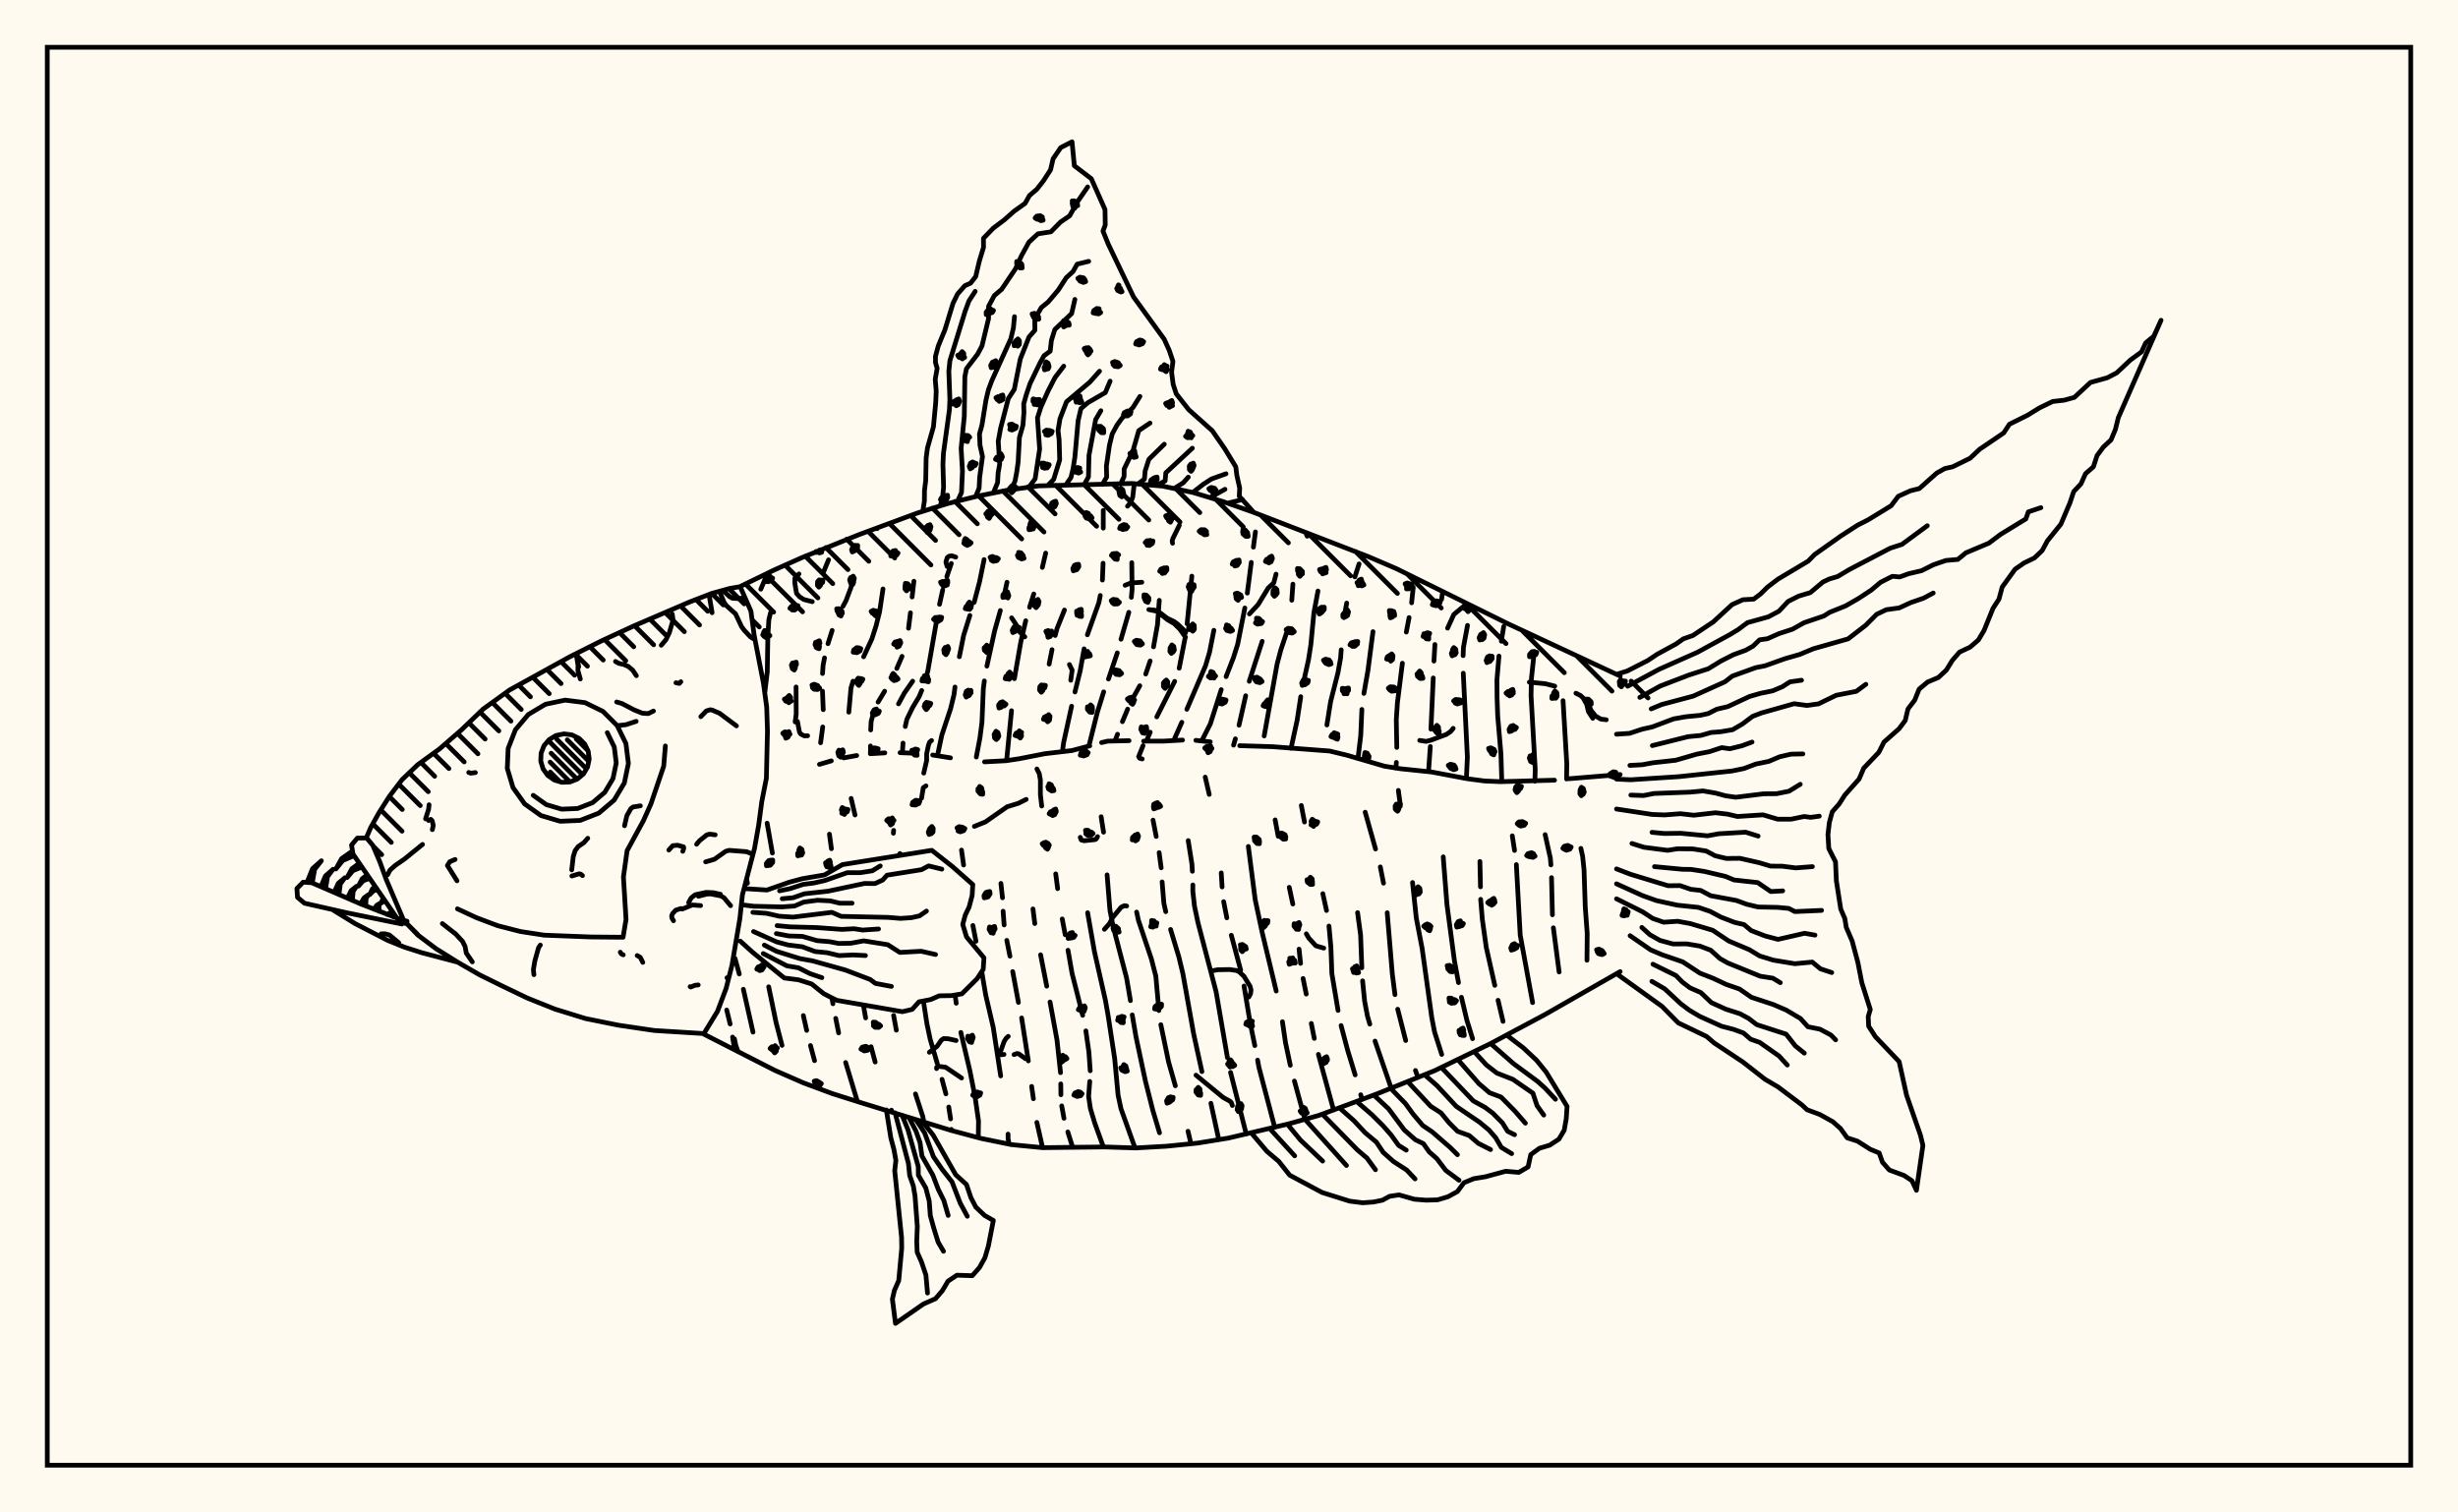 <svg xmlns="http://www.w3.org/2000/svg" width="520" height="320"><rect x="0" y="0" width="520" height="320" fill="floralwhite"/><rect x="10" y="10" width="500" height="300" stroke="black" stroke-width="1" fill="none"/><path stroke="black" stroke-width="1" fill="none" stroke-linecap="round" stroke-linejoin="round" d="
M 156.58 124.1 163.6 120.68 169.6 118 181.79 113.09 194.12 108.53 200.39 106.57 206.77 104.98 213.21 103.7 219.72 102.8 239.43 102.29 245.98 102.85 252.41 104.21 258.7 106.11 264.9 108.28 289.43 117.75 295.47 120.34 319.04 131.98 342.75 143.03 
M 342.75 205.57 326.91 214.62 315.31 220.81 303.48 226.54 291.29 231.44 278.96 236.01 272.64 237.78 259.84 240.8 253.36 241.85 246.82 242.51 240.26 242.88 233.69 242.67 220.55 242.82 214 242.18 207.57 240.87 201.22 239.17 182.37 233.37 176.11 231.39 169.95 229.1 163.93 226.47 148.92 218.81 
M 173.36 161.72 175.87 160.98 
M 178.48 160.35 181.24 159.85 
M 184.12 159.47 187.19 159.29 
M 190.41 159.25 193.75 159.38 
M 197.31 159.74 201.08 160.34 
M 208.28 161.19 212.84 160.95 215.63 160.53 221.02 159.47 226.76 158.8 230.54 157.8 
M 233.04 157.11 234.33 156.81 238.85 156.71 
M 241.94 156.81 246.22 156.8 250.17 156.58 
M 252.99 156.64 256.04 156.96 
M 262.26 157.77 269.2 157.98 281.3 158.9 284.97 159.79 292.89 162.11 296.29 162.65 302.84 163.33 310.42 164.76 314.09 165.24 317.46 165.38 328.87 165.07 
M 331.92 164.76 342.75 163.87 
M 153.74 213.69 154.46 216.66 
M 154.98 219.42 155.42 222.11 
M 155.5 202.79 156.4 206.08 
M 157.26 209.31 159.3 218.37 
M 162.09 121.97 160.95 124.66 
M 157.95 185.96 158.12 186.88 
M 162.62 208.78 164.19 216.38 165.44 221.18 
M 163.02 129.62 162.65 131.13 162.44 134.68 162.32 142.14 161.79 146.61 
M 162.29 174.17 163.4 180.48 
M 169.95 214.87 170.66 218.01 
M 171.46 221.21 172.32 224.41 
M 175.28 118.45 174.18 121.13 
M 168.41 145.35 168.44 151.06 168.22 152.75 
M 175.99 211.12 176.21 212.37 
M 176.8 215.46 177.42 218.55 
M 178.9 224.8 181.39 233.06 
M 180.34 122.8 180.01 124.34 178.99 127.06 178.35 128.27 
M 176.05 133.38 175.16 136.19 
M 174.43 139.19 174.13 140.75 174.01 142.5 
M 174 146.23 174.16 150.15 
M 174.05 153.81 173.6 157.15 
M 175.47 176.49 175.89 179.57 
M 182.65 212.62 183.13 215.37 
M 184.28 221.46 185.14 224.7 
M 188.59 234.88 188.71 235.24 
M 186.8 124.61 186.08 129.45 185.34 132.4 184.45 135.18 182.7 138.96 
M 180.46 144.12 180.03 145.54 179.57 150.68 
M 180.06 168.93 180.88 172.43 
M 189.05 214.85 189.62 217.96 
M 193.67 231.45 195.23 236.26 195.45 237.44 
M 193.34 122.98 192.96 126.31 
M 192.61 129.66 192.2 132.92 
M 190.83 138.87 189.72 141.43 
M 187.15 146.24 185.76 148.55 
M 184.69 151.2 184.29 152.66 184.2 154.44 
M 184.15 157.83 184.17 159.43 
M 195.39 212.05 196.1 216.64 196.78 219.86 198.29 225.03 
M 199.29 228.36 200.11 231.44 
M 200.71 234.22 201.1 236.73 
M 201.26 238.95 201.27 239.18 
M 201.25 119.22 200.31 122 
M 199.43 124.84 198.76 127.86 
M 198.2 130.98 196.3 141.88 195.92 143.34 
M 194.99 146.09 194.45 147.39 193.06 149.7 191.85 152.2 191.51 153.71 
M 191.04 157.22 190.9 159.21 
M 202.06 210.52 202.29 212.26 
M 203.27 218.44 205.18 226.53 206.3 232.2 207.01 237.17 206.96 240.71 
M 208.19 118.39 207.24 123.04 206.09 127.44 
M 205.18 130.22 203.87 134.4 202.95 138.95 
M 202.03 145.36 201.82 146.99 201.1 149.95 199.25 155.52 198.33 159.85 
M 203.41 179.86 203.85 183.02 
M 205.82 195.81 206.47 199.15 
M 207.69 205.57 208.53 210.52 210.12 217.36 211.7 227.64 
M 213.26 239.95 213.27 240.97 213.5 242.08 
M 213.04 123.19 212.37 126.22 
M 211.63 129.17 210.42 133.46 208.78 140.94 
M 208.24 144.07 208.03 145.7 207.74 152.79 207.32 156.08 206.54 160.17 
M 211.75 186.91 212.08 189.95 
M 212.21 192.79 212.43 195.7 
M 212.99 198.96 213.66 202.31 
M 214.24 205.56 215.45 212.08 
M 216.13 215.38 217.55 224.46 
M 218.25 229.86 218.62 232.47 
M 219.35 237.47 220.56 242.82 
M 221.22 117.02 220.51 120.05 
M 218.7 125.67 217.81 128.48 
M 217 131.34 215.96 135.79 214.6 143.59 
M 213.99 150.37 212.95 160.94 
M 218.53 192.31 218.91 195.4 
M 220.14 202.01 221.44 208.65 
M 222.14 212 223.61 220.03 224.36 226.95 
M 224.41 229.33 224.44 231.62 
M 224.61 233.98 225.09 236.6 
M 225.9 239.49 226.91 242.68 
M 225.19 129.07 223.61 133.01 223.23 134.46 
M 222.56 137.45 221.95 140.51 
M 223.34 184.89 223.75 188.02 
M 224.72 194.43 225.35 197.77 
M 225.94 201.05 226.8 205.94 229.05 214.82 
M 229.72 218.11 230.36 222.6 230.64 226.55 
M 230.54 228.81 230.3 231.99 230.68 234.56 231.61 237.65 233.43 242.67 
M 233.4 108 233.4 111.74 
M 233.36 119.16 233.22 122.73 
M 232.77 125.99 232.46 127.53 230.04 134.31 
M 229.35 137.28 228.51 141.96 227.41 146.41 
M 226.7 149.42 225.02 157.08 224.75 159.04 
M 230.09 193.11 231.53 201.33 233.86 211.67 234.43 214.89 235.81 223.94 236.54 231.73 237.15 234.58 240.12 242.88 
M 239.43 119.05 239.5 124.68 239.34 126.38 
M 238.81 129.55 237.15 135.25 
M 236.37 138.14 234.5 143.67 
M 233.49 146.38 232.16 150.66 230.35 157.87 
M 232.95 172.8 233.46 176.07 
M 234.21 185.1 234.81 192.57 235.47 195.95 238.33 206.91 239.15 211.71 
M 239.53 214.73 240.33 219.4 242.31 228.7 243.87 234.88 245.3 239.67 
M 245.25 127.02 244.87 132.18 244.03 136.86 
M 243.32 139.84 242.38 142.61 
M 241.13 145.09 239.79 147.49 
M 238.56 150.03 237.45 152.69 
M 236.42 155.35 235.92 156.63 
M 240.46 192.97 240.84 194.72 243.58 202.89 244.52 206.53 245.17 213.8 
M 245.58 216.8 247.22 224.7 248.65 229.73 
M 251.33 239.35 251.95 241.99 
M 252.14 121.9 251.14 131.98 
M 250.67 135.19 249.46 141.38 
M 248.51 144.16 244.72 151.67 
M 243.33 154.91 242.51 156.82 
M 243.93 173.52 244.6 176.98 
M 245.22 180.4 245.65 183.61 
M 245.85 186.59 246.22 191.11 246.62 192.89 
M 247.64 196.65 249.4 202.48 250.25 206.03 252.53 218.79 254.27 226.73 
M 256.17 233.43 257.84 241.12 
M 256.8 133.36 255.89 137.97 255.04 140.84 251.08 150.07 
M 250.02 152.82 248.32 156.64 
M 251.37 177.85 252.16 182.85 252.25 184.34 
M 252.35 187.23 252.35 188.62 252.7 191.73 253.44 195.23 257.27 209.83 259.67 223.77 
M 260.33 226.89 263.65 239.94 
M 265.59 112.54 265.16 115.77 
M 264.71 118.99 263.87 125.49 
M 263.35 128.63 261.84 136.29 260.95 139.12 259.38 143.16 
M 258.36 145.91 256.06 153.13 254.25 156.72 
M 254.97 164.42 255.82 168.08 
M 258.36 184.69 258.54 187.66 
M 258.87 190.77 259.54 194.19 
M 260.49 197.88 262.47 205.26 
M 263.18 208.62 264.48 216.44 265.46 221.22 
M 266.05 224.3 266.33 225.82 269.67 238.51 
M 267.02 135.69 264.28 144.15 
M 263.53 147.2 262.12 153.44 
M 261.35 156.32 260.96 157.66 
M 264.09 179.09 265.54 190.35 267.03 197.34 269.99 209.68 
M 271.3 216.17 271.96 220.64 272.97 225.39 
M 273.84 228.72 276.05 236.82 
M 273.52 123.59 273.28 126.99 
M 272.35 133.37 270.96 137.53 270.18 140.48 267.44 155.71 
M 269.76 173.47 270.41 176.94 
M 272.75 187.74 273.5 191.27 
M 274.82 200.82 275.14 203.83 
M 275.67 207.02 276.34 210.32 
M 277.41 216.54 278.04 219.7 
M 278.91 223.08 282.13 234.87 
M 278.82 125.05 277.96 129.65 277.32 136.36 276.82 139.58 275.79 144.21 
M 275.18 147.4 274.42 152.37 273.12 158.34 
M 275.3 170.42 275.97 173.92 
M 279.85 189.08 280.63 192.64 
M 281.15 195.93 281.56 200.42 281.76 205.98 283.07 213.79 
M 283.71 216.98 285.07 222.1 286.69 227.42 
M 287.87 231.62 288.15 232.64 
M 287.52 119.31 286.63 122.06 
M 284.9 127.6 284.32 130.68 
M 283.74 137.48 283.61 139.2 283.04 142.38 281.5 148.43 280.71 153.39 
M 287.2 193.09 287.84 197.83 288.1 204.76 
M 288.26 207.53 288.69 211.81 289.28 214.93 289.79 216.68 
M 290.89 220.27 294.32 230.25 
M 290.46 133.64 289.39 141.88 288.54 146.71 
M 288.11 150.1 287.87 155.62 287.28 160.49 
M 288.81 171.84 291 179.63 
M 292.01 183.42 292.69 186.86 
M 293.47 193.11 294.55 206.08 295.11 210.44 
M 295.69 213.53 297.38 220.15 
M 299.45 226.49 299.79 227.45 
M 298.98 124.26 298.63 127.54 
M 298.1 130.66 297.51 133.73 
M 296.68 140.32 295.63 148.69 295.39 152.27 295.5 158.14 
M 295.41 161.31 295.29 162.53 
M 295.83 167.23 296.25 170.42 
M 298.83 186.72 299.62 194.21 300.86 200.68 302.9 215.32 303.49 218.35 305 223.09 
M 305.2 125.18 304.97 126.81 
M 303.56 136.36 303.36 139.87 
M 303.21 143.44 302.72 154.27 
M 302.59 157.95 302.21 163.25 
M 305.32 181.29 306.11 191.4 307.69 203.27 308.55 207.9 
M 309.17 211 310.32 215.84 311.53 219.76 
M 310.46 132.32 309.6 136.95 309.53 138.72 
M 309.56 142.44 310.43 160.17 310.22 164.72 
M 313.08 182.27 313.2 187.63 
M 313.24 190.28 313.59 194.5 314.42 200.42 316.23 208.48 
M 316.92 211.64 317.97 216.1 
M 318.12 132.55 317.61 135.67 
M 317.11 138.81 316.68 143.87 316.71 147.57 316.84 151.4 317.53 159.52 317.71 165.39 
M 319.93 176.84 320.41 179.94 
M 320.79 182.93 321.61 197.87 324.23 212.13 
M 324.49 138.76 323.97 143.65 323.9 147.21 324.78 162.71 324.72 165.29 
M 326.88 176.59 327.99 181.59 328.1 182.99 
M 328.23 185.69 328.42 193.55 
M 328.62 196.3 329.84 205.65 
M 330.67 148.25 331.46 161.58 331.42 164.82 
M 334.44 179.5 334.81 181.16 335.11 184.03 335.37 191.98 335.78 197.48 335.73 203.17 
M 307.43 154.1 306.89 154.77 306 155.38 302.65 156.63 301.7 156.86 300.35 156.65 
M 250.8 134.81 249.6 133.11 248.4 131.93 246.99 131.12 244.79 129.33 243.18 129.01 
M 195.42 163.57 196.04 160.9 196.03 159.5 196.41 157.71 196.66 157.02 197.07 156.68 
M 233.64 196.62 234.68 195.46 235.41 194.1 237.17 191.96 237.86 191.62 238.35 191.69 
M 213.3 219.27 212.84 219.69 212.43 220.36 211.6 222.66 211.78 223.16 212.4 223.09 
M 339.81 152.29 338.65 152.14 337.53 151.48 336.59 150.3 336.08 148.98 335.48 148.04 
M 260.71 233.9 260.49 233.26 260.18 232.98 258.74 232.18 253.02 227.48 
M 241.81 157.78 240.88 160.09 241.08 160.42 241.64 160.58 
M 193.08 144.12 191.35 146.59 190.08 148.92 
M 226.24 140.6 226.82 141.79 226.52 143.93 
M 280.05 200.6 278.39 200.12 276.87 198.46 276.36 197.57 
M 206.13 174.84 208.45 173.91 213.07 170.69 215.47 169.95 217.09 169.13 
M 194.96 168.88 195.32 166.66 195.89 166.27 
M 310.3 127.73 307.56 130.01 306.24 132.9 
M 228.53 177.16 228.74 177.72 229.34 177.88 231.66 177.64 231.93 177.49 232.19 177.01 
M 202.19 117.87 201.33 117.58 200.78 117.68 200.39 117.98 200.11 118.92 200.37 119.85 
M 202.27 220.15 200.57 219.77 199.61 219.74 199.13 220.09 198.24 221.38 196.61 222.64 
M 264.19 210.95 264.57 210.22 264.66 209.41 264.44 208.65 263.17 206.56 262.15 205.6 261.57 205.33 260.11 205.13 257.57 205.18 256.55 205.38 
M 238.53 107.1 239.19 106.33 239.63 105.18 239.96 102.34 
M 336.96 151.98 336.03 150.54 335.68 149.04 334.9 147.65 334.34 147.14 333.39 146.67 
M 189 176.3 189.05 175.68 
M 264.32 129.89 266.16 127.92 268.28 124.43 269.47 123.32 269.95 121.47 
M 216.93 223.99 215.49 222.95 215.12 222.9 214.52 223.13 
M 171.84 127.3 170.05 126.84 169.18 126.29 168.51 125.55 168.15 123.39 168.14 122.39 169.02 121.43 
M 155.37 219.79 155.67 221.2 156.15 222.52 
M 250.82 133.87 250.31 133.17 249.12 132.04 248.39 131.51 246.95 130.82 245.14 129.44 244.26 129.08 243.04 128.98 
M 168.7 152.64 169.12 154.85 169.36 155.28 170.15 155.7 170.86 155.67 
M 241.56 123.19 239.26 123.34 238.02 123.83 
M 248.06 114.93 247.98 114.48 248.11 113.97 249.49 111.15 
M 216.81 134.74 215.58 133.57 215.29 132.66 214.01 130.72 
M 203.42 228.08 200.03 225.79 198.59 225.62 198.14 225.85 198.14 226.09 
M 220.38 170.54 220.1 168.14 220.1 165.03 219.86 163.67 219.36 162.69 
M 328.92 145.17 326.92 144.66 323.53 144.33 
M 195.23 108.11 195.56 105.99 195.58 103.77 195.84 101.66 195.93 96.89 196.21 94.78 197.47 90.31 197.95 85.22 198.06 82.74 197.85 80.26 198.26 77.92 197.9 76.7 197.9 75.4 198.5 73.18 199.9 69.79 201.6 64.21 202.57 62.21 204.13 60.44 205.32 59.92 206.41 58.52 207.18 55.25 208.07 52.33 208.05 50.43 210.15 48.26 212.43 46.55 214.56 44.67 216.86 43.03 217.79 41.37 219.35 40.04 220.76 38.23 222.25 35.93 222.79 33.59 224.4 31.23 226.79 30 227.28 35.06 230.87 37.81 233.77 44.34 233.82 47.6 233.34 48.89 234.43 51.59 239.8 62.81 246.29 71.77 247.36 74.13 248.14 76.46 247.85 78.76 248.19 81.32 248.83 83.3 251.46 86.66 256.46 91.13 259.09 94.92 261.44 98.78 261.65 100.52 262.26 103.27 262.17 105 265.27 108.43 
M 264.74 108.22 264.74 108.22 
M 198.93 107.01 199.41 105.2 199.62 103.05 199.48 98.22 199.59 95.91 200.86 86.65 200.95 84.46 200.73 78.52 200.96 76.3 204.19 65.81 204.99 63.66 206.3 61.65 
M 202.63 105.91 203.41 104.21 203.61 99.67 203.33 94.85 204 88.09 204.12 79.68 204.46 78 206.81 74.94 207.74 73.2 209.13 67.42 209.14 64.8 210.35 62.54 211.91 61.21 214.82 56.89 216.12 54.06 217.68 51.22 219.58 49.47 222.32 49.05 224.33 47 226.29 45.66 227.97 42.65 230.1 39.55 
M 206.4 105.06 207.14 103.26 207.25 101 207.85 96.59 207.32 94.19 207.21 91.81 207.73 89.97 208.6 84.58 209.11 82.45 209.82 80.55 213.85 71.66 214.39 69.37 214.62 67 
M 210.17 104.23 211.04 102.12 211.15 100.11 211.49 98.16 211.18 93.35 211.69 90.58 213.32 84.31 214.57 82.41 215.85 75.95 217.7 71.28 218.93 69.88 218.91 67.48 220.29 65.08 221.75 63.89 223.88 61.37 225.56 58.77 227.02 57.43 227.88 55.89 230.32 55.29 
M 213.97 103.58 214.74 101.75 215.1 99.85 215.39 97.75 215.66 92.59 216.41 89.94 216.62 87.26 216.57 85.46 217.1 83.56 217.91 81.16 220.05 76.72 220.88 75.25 222.17 74.3 222.43 72.02 223.15 69.72 226.71 66.34 227.4 63.35 
M 217.78 102.95 218.99 101.3 219.94 95 219.48 88.41 220.2 86.15 221.75 82.67 223.22 79.84 225.04 77.47 
M 221.64 102.73 222.91 101.43 224.18 97.31 224.06 93.02 223.83 91.11 224.24 88.62 225.63 85 230.54 80.86 232.61 78.54 
M 225.5 102.59 226.57 101.02 227.01 99.18 227.39 96.76 228.08 89.01 228.67 86.46 230.11 85.22 233.84 83.06 234.85 80.64 
M 229.36 102.53 230.27 100.91 230.38 96.33 231.79 88.77 232.89 86.9 
M 233.22 102.48 234.12 100.94 234.06 98.61 234.71 94.2 235.29 91.83 236.29 89.97 237.36 88.49 239.67 86.24 241.16 83.87 
M 237.08 102.37 237.81 100.82 237.82 99.22 239.68 95.39 240.91 91.11 243.29 89.51 
M 240.94 102.24 242.11 101.36 242.26 99.64 243.05 97.18 246.31 93.98 
M 244.78 102.68 246.49 101.74 246.63 100.04 252.25 94.83 
M 248.6 103.23 250.32 102.15 251.39 100.95 
M 252.34 104.19 254.52 102.49 256.31 101.33 259.37 100.24 
M 256.05 105.24 259.15 103.52 
M 259.72 106.46 262.87 105.7 
M 157.41 188 162.26 188.31 166.95 186.66 169.75 185.91 174.45 185.11 178.22 182.93 197.13 179.91 201.39 183.26 205.8 187.15 205.66 189.48 205.01 191.93 204.2 193.62 203.67 195.59 204.47 198.22 208.16 202.65 208 205.11 206.7 207.08 203.49 210.28 201.26 210.65 198.7 210.69 196.89 211.48 194.42 211.96 192.98 213.56 190.91 214.05 177 211.64 174.3 210.26 171.7 208.18 168.91 207.3 165.92 206.92 159.18 201.45 156.61 199.12 
M 164.92 188.48 167.16 188.01 169.93 187.11 172.19 186.82 174.52 186.29 179.24 184.64 182.06 184.63 184.54 184.24 186.22 183.21 
M 165.48 190.15 167.78 189.94 170.19 189.1 175.16 188.56 182.87 186.92 185.1 186.94 186.75 186.19 187.64 185.17 194.96 184 196.45 183.2 199.25 183.89 
M 156.83 191.42 159.46 191.74 165.44 191.88 168.1 191.69 170.03 190.86 172.94 190.47 175.66 190.61 177.64 191.09 180.26 191.09 
M 159.27 193.03 162.18 193.24 164.86 193.85 167.75 194.04 175.98 193.03 177.96 193.88 187.91 194.1 190.5 194.31 192.79 194.16 194.51 193.78 196 192.76 
M 164.4 195.84 167.11 196.1 172.75 196.25 178.08 196.64 180.68 196.5 182.5 196.78 185.86 196.55 
M 164.24 197.52 166.83 198.02 169.77 198.12 172.87 199.02 175.52 199.24 177.41 199.61 180.01 199.57 182.72 199.06 187.8 199.87 190.36 201.51 194.87 201.26 197.92 201.95 
M 159.41 197.09 164.3 199.28 166.7 199.93 169.73 200.31 172.43 201.32 174.96 201.57 177.53 202.18 180.43 202.04 183.09 202.17 
M 161.7 199.96 164.26 201.27 169.2 202.81 171.92 203.3 178.85 205.24 184.08 207.23 185.21 208.07 188.58 208.7 
M 161.46 201.75 166.47 204.35 168.93 204.77 171.34 205.99 173.87 206.85 
M 195.23 237.38 197.41 240.16 202.18 248.54 204.46 250.62 205.4 253.39 206.44 255.4 208.3 257.16 210.15 258.22 209.09 263.65 208.36 266.11 207.22 268.17 205.69 269.91 202.45 269.8 200.56 271.06 199.38 273.05 197.92 274.77 195.37 275.89 189.44 280 188.79 274.87 189.22 273.01 190.13 270.95 190.76 264.12 190.73 261.82 189.28 247.67 189.53 245.52 189.12 243.23 188.46 240.76 187.51 234.84 
M 193.76 236.9 195.6 239.67 197.46 244.71 199.31 247.4 201.4 250.05 203.15 254.58 204.64 257.34 
M 192.29 236.42 193.78 239.32 194.63 241.72 195.04 244.57 197.34 248.62 198.51 251.67 199.67 253.98 200.59 257.16 
M 190.83 235.94 192.08 239.02 194.26 246.82 194.28 248.64 195.86 251.35 196.58 254.11 196.81 257.18 197.53 259.79 198.46 262.79 199.6 264.74 
M 189.36 235.45 192.18 246.15 192.45 248.73 193.21 250.89 193.58 253.06 194.06 259.49 193.94 262.71 194.03 264.93 194.93 266.96 195.88 269.77 196.22 273.58 
M 318.81 219.06 322.23 221.67 325.05 224.31 327.09 226.82 331.52 234.09 331.34 236.75 330.91 239.14 329.79 241.02 327.84 242.3 325.68 242.94 323.84 244.29 323.27 246.9 321.3 248.05 318.53 247.81 314.27 248.97 311.78 249.38 309.7 250.24 308.32 252.11 306.31 253.21 304.12 253.86 301.71 253.93 299.21 253.73 295.98 252.81 293.97 253.11 292.47 253.93 290.54 254.32 288.28 254.48 285.51 254.13 279.69 252.3 272.84 248.64 270.51 245.7 268.01 243.59 264.74 239.72 
M 315.35 220.79 320.19 225.04 325.31 228.82 326.81 230.17 329.07 232.58 
M 311.9 222.52 314.46 225.33 316.67 227.04 320.05 228.36 324.29 231.29 325.17 233.93 326.59 235.93 
M 308.42 224.19 312.87 229.27 315.12 231.2 317.55 232.11 320.52 235.12 322.7 237.64 
M 304.93 225.85 311.69 232.93 314.15 234.28 315.81 235.52 317.86 237.6 318.94 239.35 320.41 240.08 
M 301.4 227.41 304.01 229.7 308.08 234.08 313.03 237.45 314.99 239.08 316.41 240.7 317.61 242.76 319.8 244.08 
M 297.83 228.87 302.67 234.06 304.86 235.47 306.54 237.53 308.36 239.36 310.83 240.26 312.73 241.9 315.33 243.22 
M 294.24 230.31 297.33 233.49 298.96 235.73 300.99 238.13 302.99 239.48 306.77 242.76 308.33 244.31 
M 290.64 231.69 293.76 234.6 297.08 239.07 299.43 241.15 301.13 241.97 302.34 243.7 303.98 245.15 305.87 247.64 308.66 249.71 
M 287.03 233.07 290.26 235.87 292.59 238.19 294.31 240.15 295.87 242.33 297.5 243.34 
M 283.42 234.44 286.43 237.11 288.8 239.65 291.19 241.66 292.62 243.81 294.77 245.73 297.6 247.56 299.36 249.43 
M 279.79 235.77 287.16 243.29 289.18 245.01 290.99 247.49 
M 276.08 236.82 284.85 246.59 
M 272.36 237.86 275.11 241.2 279.81 245.66 
M 268.61 238.77 273.9 244.55 
M 341.98 142.68 344.29 141.95 348.63 139.73 350.59 138.42 354.58 136.25 356.13 135.16 358.13 134.46 362.45 131.58 366.43 127.92 368.71 126.89 371.01 126.76 372.5 125.63 373.93 124.21 376.16 122.52 382.53 118.72 383.89 117.33 389.39 113.44 392.99 111.11 395.2 109.99 400.07 107.01 401.59 105 404.18 103.83 406.04 103.37 409.74 100.08 411.45 99.13 413.08 98.77 416.79 96.95 418.79 95.06 423.89 91.6 425.11 89.75 428.95 87.85 431.46 86.3 434.27 84.94 436.69 84.67 438.84 84.08 442.24 80.92 445.8 79.93 447.81 78.88 450.67 76.19 453.05 74.45 453.92 72.56 455.66 71.11 457.18 67.76 448.14 88.36 447.52 90.87 446.59 93.08 444.97 94.59 443.64 96.39 442.87 98.76 441.2 100.22 440.23 102.38 438.7 104.01 437.9 106.4 435.99 110.89 433.14 114.43 432.02 116.5 430.38 118.06 428.2 119.11 426.29 120.44 423.57 124.21 422.89 126.76 421.62 128.73 419.75 133.36 418.53 135.41 416.77 136.93 414.54 137.97 413.02 139.73 411.77 141.76 410.08 143.34 407.78 144.31 406 145.81 405.06 148.14 403.64 150 403.06 152.44 401.77 154.17 398.56 157.01 397.48 159.17 394.28 162.53 393.3 164.82 390.3 168.2 389.08 170.1 387.62 171.76 387 174.05 386.71 176.58 386.89 179.53 388.31 182.34 388.49 186.37 389.42 192.35 390.28 194.34 390.58 196.2 391.83 199.1 393.04 203.63 393.88 207.93 395.67 213.59 395.23 215.09 395.32 217.12 396.74 219.33 401.77 224.61 403.34 231.71 406.29 240.21 406.8 242.35 405.43 251.85 404.49 249.82 402.81 248.7 399.71 247.56 398.24 245.9 397.55 243.94 395.7 243.18 392.95 241.44 390.78 240.74 389.37 238.77 387.76 237.34 385.01 235.81 382.28 234.79 381.21 233.78 376.18 229.99 373.4 228.35 368.68 224.67 362.66 220.68 361.03 219.29 355.05 216.42 351.61 212.93 341.98 206 
M 344.33 145.19 350.98 141.61 359.1 138.01 365.99 134.25 367.75 133.18 369.68 131.74 374.1 130.51 376.35 129.31 378.28 127.25 380.53 126.12 382.97 125.39 385.65 123.14 386.97 122.51 388.78 121.97 391.24 120.5 399.9 115.98 402.37 115.18 407.73 111.23 
M 346.91 147.55 351.2 145.16 357.3 142.82 361.39 141.5 364.11 139.84 366.74 138.51 369.33 137.57 370.87 136.7 372.25 135.37 373.92 135.14 376.37 134.05 379.2 133.13 381.64 131.76 385.86 130.32 387.08 129.55 390.46 128.19 393.27 126.57 395.93 124.81 397.84 123.2 400.34 121.93 401.9 122.07 403.79 121.38 406.5 120.75 409.05 119.48 411.67 118.58 414.19 118.36 415.88 116.97 420.77 114.91 423.22 113.07 428.58 109.79 429.1 108.3 431.76 107.41 
M 349.32 149.98 351.57 149.05 358.21 147.28 364.93 144.25 366.45 143.06 371.43 141.26 373.42 140.86 377.69 139.34 380.72 138.47 383.64 137.26 390.98 135.17 394.69 132.3 397.02 129.97 399.05 129 401.79 128.62 404.22 127.5 406.97 126.55 408.98 125.47 
M 341.98 155.34 344.75 155.16 347.33 154.3 349.55 153.8 354.06 152.1 356.67 151.64 359.66 151.35 361.39 150.97 363.19 150.05 365.51 149.51 370.12 147.36 372.4 146.7 375.03 146.16 377.08 145.29 378.66 144.27 381.12 143.92 
M 349.56 157.75 357.13 155.86 359.83 155.6 361.96 154.98 364.02 154.82 366.54 154.39 368.59 153.2 370.78 151.56 372.69 150.83 379.56 148.89 382.27 149.26 384.72 148.92 388.47 147.1 392.71 146.27 394.73 144.78 
M 344.81 161.94 347.43 161.8 349.65 161.39 354.5 160.85 359 159.55 361.66 159.03 364.22 158.18 365.96 158.42 368.54 157.78 370.65 157 
M 341.98 164.84 344.97 164.98 355.18 164.32 366.43 163.12 368.96 162.6 371.44 161.66 374.2 161.09 376.49 160.12 378.89 159.56 381.4 159.51 
M 345.01 168.22 347.68 168.32 349.91 167.88 357.66 167.59 360.29 167.34 362.94 167.8 365.05 168.37 367.21 168.68 373.09 167.95 375.82 167.93 378.47 167.4 380.85 165.94 
M 341.98 171.17 349.53 172.32 352.19 172.42 355.5 172.16 358.32 172.48 362.91 171.96 365.5 172.26 367.56 172.75 372.98 172.4 376.07 173.32 378.92 173.32 381.68 172.75 383.06 172.93 384.88 172.68 
M 349.49 176.1 352.1 176.35 355.56 176.3 361.24 176.84 363.62 176.4 369.3 176.07 371.94 176.9 
M 345.24 178.46 347.77 179.26 352.79 179.91 354.89 179.58 358.1 179.61 360.93 180.05 362.85 181.06 365.22 181.63 368.08 181.6 372.14 182.52 374.57 183.25 377.07 183.27 379.9 183.63 383.42 183.36 
M 350.01 183.36 355.89 183.92 357.78 183.95 360.54 184.37 365.02 185.42 366.84 186.18 371.84 186.73 374.63 188.63 377.14 188.49 
M 341.98 183.84 344.92 184.97 352.89 187.4 355.41 187.37 357.7 188.16 359.78 188.39 361.9 189.51 367.34 190.52 369.52 191.32 371.93 191.9 376.05 191.98 378.43 192.2 379.71 192.87 385.36 192.62 
M 341.98 187 347.51 189.5 350.45 190.55 354.82 191.51 359.3 191.98 361.8 192.83 364.03 194.02 366.94 195.15 368.96 195.62 370.45 196.88 373.49 198.05 376.15 198.75 381.76 197.46 383.97 197.85 
M 341.98 190.17 347.54 192.94 349.64 194.32 351.95 195.12 354.92 194.92 357.59 195.41 362.33 196.82 365.72 199.09 370.11 200.95 372.25 202.25 375.17 203.15 379.72 203.9 383.39 203.55 385.12 204.98 387.51 205.77 
M 347.34 196.22 349.05 197.77 351.17 198.97 353.94 199.72 356.88 199.71 359.58 200.16 361.9 201.04 363.88 202.82 365.51 203.74 372.38 206.54 375.05 206.96 376.63 207.91 
M 344.85 197.97 349.19 200.97 351.65 202.01 356 203.51 359.62 205.89 362.44 206.99 365.21 208.29 368.01 209.26 370.51 211 375.12 212.52 377.9 213.72 380.89 215.49 382.47 217.24 385.02 217.75 387.33 218.98 388.34 220.01 
M 349.68 204 354.56 206.4 355.92 207.79 357.5 208.99 359.82 210.01 362.06 212.14 365.11 213.52 368.12 214.49 369.94 215.48 371.65 216.79 377.86 218.8 379.81 221.29 381.71 222.82 
M 349.46 207.63 352.19 209.22 355.58 212.38 357.39 213.74 359.56 215.03 364.21 217.13 366.78 217.8 368.84 218.56 370.37 219.88 372.26 220.54 376.36 223.42 378.11 225.34 
M 77.47 177.31 78.42 175.11 80.12 172.05 82.37 168.5 85.06 164.96 88.37 161.8 92.95 158.48 97.61 154.44 102.18 150.05 107.8 145.99 120.58 138.94 127.32 135.56 134.14 132.41 145.85 127.38 150.58 125.55 154.38 124.5 156.58 124.12 158.86 129.3 159.54 134.37 161.51 144.56 162.2 149.63 162.36 154.66 162.13 164.67 161.16 169.6 160.5 174.56 159.62 179.51 157.06 189.33 156.53 194.3 154.86 204.19 153.62 209.1 151.79 213.97 148.92 218.68 138.42 218.03 130.78 216.9 123.87 215.5 117.39 213.5 111.55 211.16 106.22 208.6 101.49 206.27 96.81 203.57 92.27 200.74 88.41 197.84 85.4 194.73 
M 140.76 157.83 140.41 162.11 137.71 170.08 136.11 173.65 132.67 179.97 131.89 185.53 132.44 194.54 131.81 198.3 124.98 198.24 115.14 197.86 110.12 197.09 105.31 195.86 100.8 194.16 96.77 192.29 
M 83.99 194.27 74.68 180.7 74.37 178.78 75.61 177.31 77.57 177.3 78.87 178.85 80.36 182.36 81.68 186.01 85.48 194.92 
M 85.02 195.5 73.45 193.14 64.42 191.1 62.94 189.86 62.81 187.99 64.14 186.64 65.97 186.77 76.4 191.29 85.24 194.73 
M 110.99 170.09 108.53 166.64 107.32 162.58 107.5 158.35 109.04 154.4 111.77 151.17 115.41 149 119.56 148.13 123.76 148.66 127.57 150.52 130.56 153.51 132.42 157.32 132.94 161.52 132.08 165.67 129.91 169.3 126.68 172.04 122.73 173.58 118.5 173.76 114.44 172.55 110.99 170.09 
M 128.47 155.01 129.95 158.05 130.37 161.41 129.68 164.73 127.94 167.64 125.36 169.83 122.2 171.06 118.82 171.2 115.57 170.24 112.81 168.27 
M 115.87 164.05 114.89 162.67 114.4 161.05 114.47 159.35 115.09 157.77 116.18 156.48 117.64 155.61 119.3 155.27 120.98 155.48 122.5 156.22 123.7 157.42 124.44 158.94 124.65 160.62 124.3 162.28 123.44 163.74 122.14 164.83 120.57 165.45 118.87 165.52 117.25 165.03 115.87 164.05 
M 116.41 163.35 118.45 165.39 
M 116.38 161.24 120.58 165.44 
M 116.59 159.36 122.08 164.85 
M 116.01 156.7 123.23 163.91 
M 117.79 156.39 124.07 162.67 
M 120.01 156.53 124.56 161.07 
M 121.91 156.34 124.38 158.81 
M 85.85 195.19 88.35 197.69 
M 78.94 179.01 80.75 180.83 
M 78.87 174.31 82.78 178.23 
M 80.55 171.36 85.05 175.86 
M 82.36 168.53 85.1 171.27 
M 84.35 165.89 88.91 170.45 
M 86.59 163.5 90.6 167.5 
M 89.04 161.31 91.96 164.24 
M 91.72 159.37 94.97 162.61 
M 94.3 157.31 98.2 161.2 
M 96.78 155.16 101.11 159.49 
M 99.19 152.93 102.63 156.37 
M 101.55 150.66 105.53 154.64 
M 104.15 148.63 108.09 152.57 
M 106.84 146.68 110.27 150.11 
M 109.73 144.94 112.22 147.43 
M 112.73 143.3 116.19 146.76 
M 115.71 141.65 118.7 144.63 
M 118.69 139.99 121.56 142.86 
M 121.71 138.38 124.28 140.95 
M 124.79 136.83 127.61 139.65 
M 127.89 135.29 132.38 139.79 
M 131.06 133.83 134.07 136.84 
M 134.24 132.37 138.28 136.42 
M 137.49 130.99 141.18 134.68 
M 140.74 129.61 144.78 133.65 
M 143.97 128.2 147.99 132.23 
M 147.24 126.84 149.73 129.33 
M 150.58 125.55 153.03 128 
M 154.22 124.55 157.43 127.77 
M 122.43 141.08 121.92 138.27 
M 134.59 152.62 132.42 153.33 130.57 153.53 
M 151.3 176.63 150.13 176.48 149.52 176.65 147.98 177.88 147.37 178.62 
M 154.09 207.24 153.79 206.87 
M 152.4 189.2 150.9 188.87 149.4 188.81 147.08 189.3 146.23 189.97 145.68 190.97 
M 148.21 191.6 146.44 191.47 144.34 192.34 144.05 192.26 
M 122.77 143.66 122.26 141.88 122.28 140.75 121.89 138.28 
M 138.24 150.44 137.15 150.98 135.89 150.9 134.12 150.18 131.55 148.84 130.45 148.52 
M 141.49 179.85 142.33 178.92 143.36 178.83 144.61 179.18 144.65 179.52 144.44 180.12 
M 82.01 185.07 82.5 184.1 83.61 183.11 85.6 181.73 89.39 178.66 
M 155.8 153.58 152.24 150.92 150.65 150.23 150.23 150.17 149.43 150.41 148.26 151.63 
M 123.23 185.26 122.85 184.94 122.49 184.88 120.98 185.34 
M 143 144.46 143.71 144.6 144.03 144.24 
M 112.95 206.22 112.84 205.17 113.14 203.35 113.93 200.52 114.31 199.95 
M 90.77 170.27 90.67 171.23 90.03 173.25 
M 134.8 202.17 135.45 202.55 135.99 203.62 
M 131.22 201.46 131.45 201.83 131.85 202.02 
M 99.92 203.51 98.64 201.64 98.39 200.25 97.86 199.19 96.41 197.62 93.58 195.41 
M 139.89 136.52 140.88 135.35 141.6 133.88 142.39 131.17 142.21 129.9 
M 134.63 142.96 133.86 141.81 132.94 141.02 132 140.6 130.87 140.34 130.21 139.95 
M 147.71 208.39 147 208.47 146.13 208.83 146 208.75 
M 157.63 126.49 155.99 126.64 154.93 126.57 154.35 126.24 152.93 124.9 
M 132.12 174.71 132.62 172.57 133.45 171.1 133.92 170.74 135.47 170.49 
M 150.65 129.64 150 125.77 
M 159.3 180.76 157.95 180.2 154.25 179.91 153.52 180.12 151.13 181.81 149.28 182.35 
M 100.57 163.46 99.6 163.59 99.16 163.43 
M 142.49 194.81 142.17 194.29 142.09 193.77 142.29 193.29 142.97 192.56 144.08 192.22 
M 124.34 177.36 123.53 178.28 122.31 179.12 121.67 179.98 121.28 181.22 120.95 184.05 
M 96.68 186.36 94.65 183.11 95.14 182.33 96.28 181.84 
M 159.71 135.33 158.75 134.75 157.5 133.41 156.89 132.6 155.6 129.87 153.66 128.13 153.19 127.47 152.45 125.71 
M 91.46 175.53 91.66 174.65 91.43 173.65 91.13 173.35 90.66 173.59 
M 154.56 191.62 153.17 189.94 152.51 189.56 150.4 189.14 149.57 189.16 147.74 189.63 
M 85.44 194.81 85.75 195.38 
M 82.99 192.88 83 192.89 
M 81.07 190.07 80.6 191.09 81.43 190.57 
M 79.32 187.6 78.77 188.08 78.22 189.28 78.99 188.49 79.78 188.24 
M 77.67 185.11 76.6 185.94 75.83 187.47 76.83 186.35 78.15 185.86 
M 76.03 182.64 74.44 183.8 73.44 185.66 74.66 184.21 76.58 183.44 
M 74.58 180.05 72.27 181.66 71.06 183.86 72.5 182.07 74.92 181.04 
M 84.63 194.49 86.12 194.92 
M 81.9 193.5 82.89 192.9 83.15 193.96 
M 79.11 192.36 79.71 191.54 80.41 191.11 80.16 191.67 80.24 192.82 
M 76.28 191.24 77 189.99 77.92 189.31 77.44 190.12 77.38 191.68 
M 73.49 190.02 74.28 188.44 75.44 187.51 74.72 188.57 74.53 190.51 
M 70.7 188.79 71.56 186.89 72.96 185.71 72 187.02 71.71 189.22 
M 67.89 187.58 68.84 185.34 70.47 183.91 69.29 185.47 68.88 188.01 
M 64.95 186.7 66.12 183.79 67.99 182.12 66.57 183.92 66.05 186.81 
M 70.25 192.41 75.12 195.41 82.05 198.98 85.6 200.41 89.26 201.58 96.81 203.57 
M 80.63 197.58 81.42 197.56 82.38 197.82 84.35 199.45 
M 159.11 131.13 160.63 132.65 
M 157.72 123.56 163.67 129.51 
M 161.86 121.53 169.79 129.45 
M 166.07 119.55 173.03 126.51 
M 170.36 117.66 176.18 123.48 
M 174.72 115.84 179.39 120.52 
M 179.12 114.07 183.8 118.75 
M 183.65 112.42 189.29 118.06 
M 188.18 110.77 196.94 119.54 
M 192.67 109.08 197.92 114.34 
M 197.27 107.5 202.9 113.14 
M 202.03 106.09 206.76 110.82 
M 207.04 104.92 216.15 114.03 
M 212.17 103.87 220.86 112.56 
M 217.47 103 223.21 108.73 
M 223.32 102.67 232 111.35 
M 229.36 102.53 236.72 109.88 
M 235.43 102.42 243.03 110.02 
M 241.42 102.23 249.64 110.45 
M 248.59 103.23 253.83 108.46 
M 257.09 105.54 263.02 111.47 
M 266.73 109.01 272.57 114.85 
M 276.86 112.96 285.73 121.83 
M 286.75 116.67 295.63 125.55 
M 297.69 121.43 304.9 128.64 
M 310.06 127.62 318.6 136.17 
M 321.95 133.34 330.94 142.33 
M 333.59 138.8 341.02 146.23 
M 345.08 144.11 348.65 147.67 
M 229.3 138.03 229.8 137.92 230.48 138.27 230.67 138.75 230.17 138.87 229.49 138.51 229.3 138.03 
M 230.1 137.81 230.16 138.32 229.72 138.96 229.22 139.08 229.17 138.57 229.61 137.94 230.1 137.81 
M 237.08 142.3 236.63 142.54 235.87 142.37 235.57 141.96 236.02 141.72 236.77 141.89 237.08 142.3 
M 235.76 142.29 236.18 142.01 236.95 142.11 237.29 142.49 236.86 142.77 236.1 142.67 235.76 142.29 
M 221.71 134.84 221.61 134.34 222 133.67 222.48 133.5 222.58 134.01 222.19 134.67 221.71 134.84 
M 222.68 134.17 222.2 134.33 221.48 134.03 221.26 133.57 221.74 133.41 222.45 133.71 222.68 134.17 
M 221.16 145.01 221.04 145.51 220.41 145.95 219.9 145.91 220.02 145.41 220.65 144.96 221.16 145.01 
M 220.3 144.92 220.64 145.3 220.63 146.08 220.29 146.46 219.96 146.07 219.97 145.3 220.3 144.92 
M 239.97 135.72 240.4 135.46 241.17 135.58 241.49 135.97 241.06 136.24 240.3 136.12 239.97 135.72 
M 240.16 136 240.59 135.72 241.36 135.84 241.69 136.22 241.26 136.5 240.5 136.39 240.16 136 
M 236.82 127.44 236.44 127.78 235.66 127.8 235.27 127.47 235.65 127.13 236.42 127.11 236.82 127.44 
M 236.61 127.29 236.18 127.58 235.42 127.48 235.08 127.09 235.5 126.81 236.27 126.91 236.61 127.29 
M 227.85 130.18 227.8 129.67 228.24 129.04 228.73 128.91 228.79 129.42 228.35 130.05 227.85 130.18 
M 227.76 129.3 228.26 129.36 228.78 129.93 228.8 130.44 228.29 130.38 227.77 129.81 227.76 129.3 
M 230.06 149.55 230.56 149.64 231.05 150.23 231.03 150.74 230.53 150.66 230.04 150.06 230.06 149.55 
M 230.8 150.68 230.45 150.31 230.42 149.53 230.73 149.13 231.08 149.51 231.12 150.28 230.8 150.68 
M 247.81 138.24 247.5 137.84 247.54 137.07 247.9 136.7 248.21 137.11 248.17 137.88 247.81 138.24 
M 248.17 137.97 247.78 137.64 247.66 136.88 247.93 136.45 248.32 136.78 248.44 137.54 248.17 137.97 
M 239.31 147.51 239.71 147.82 239.86 148.58 239.6 149.02 239.2 148.71 239.06 147.95 239.31 147.51 
M 240.03 148.11 239.59 148.39 238.83 148.28 238.5 147.89 238.93 147.61 239.69 147.73 240.03 148.11 
M 246.74 143.87 247.05 144.28 247 145.05 246.64 145.41 246.33 145 246.38 144.23 246.74 143.87 
M 246.45 144.1 246.79 144.49 246.8 145.26 246.47 145.65 246.13 145.27 246.12 144.49 246.45 144.1 
M 242.19 126.06 242.66 126.27 242.98 126.97 242.84 127.46 242.37 127.25 242.05 126.55 242.19 126.06 
M 243.05 127 242.54 126.94 242.02 126.37 242.01 125.86 242.52 125.92 243.04 126.49 243.05 127 
M 252.33 133.55 252 133.16 251.99 132.39 252.33 132 252.66 132.39 252.67 133.16 252.33 133.55 
M 252.62 132.26 252.51 132.76 251.9 133.23 251.39 133.19 251.49 132.69 252.11 132.23 252.62 132.26 
M 227.78 119.41 227.9 119.91 227.55 120.59 227.07 120.78 226.96 120.29 227.31 119.6 227.78 119.41 
M 227.33 120.68 227.26 120.17 227.68 119.52 228.17 119.38 228.24 119.88 227.82 120.53 227.33 120.68 
M 246.84 120.12 246.86 120.63 246.38 121.24 245.88 121.33 245.86 120.82 246.34 120.22 246.84 120.12 
M 246.78 120.32 246.54 120.77 245.82 121.04 245.34 120.87 245.58 120.42 246.3 120.14 246.78 120.32 
M 235.12 117.5 235.48 117.14 236.25 117.09 236.66 117.39 236.29 117.75 235.52 117.81 235.12 117.5 
M 235.36 117.18 235.86 117.26 236.36 117.85 236.36 118.36 235.86 118.28 235.35 117.7 235.36 117.18 
M 219.25 128.32 219 127.88 219.16 127.12 219.57 126.81 219.81 127.26 219.66 128.01 219.25 128.32 
M 219.17 127.03 219.51 127.41 219.52 128.18 219.19 128.57 218.85 128.19 218.84 127.42 219.17 127.03 
M 251.53 123.67 251.98 123.9 252.29 124.61 252.13 125.1 251.67 124.87 251.37 124.16 251.53 123.67 
M 251.7 124.96 251.65 124.45 252.1 123.82 252.6 123.71 252.65 124.21 252.2 124.84 251.7 124.96 
M 213.95 142.76 213.81 143.25 213.16 143.66 212.65 143.59 212.8 143.1 213.45 142.68 213.95 142.76 
M 213.5 143.73 213.19 143.32 213.24 142.55 213.59 142.18 213.91 142.59 213.86 143.36 213.5 143.73 
M 213.22 126.52 212.78 126.26 212.54 125.52 212.74 125.05 213.18 125.32 213.42 126.05 213.22 126.52 
M 213.15 125.22 213.16 125.73 212.66 126.32 212.16 126.41 212.15 125.89 212.65 125.3 213.15 125.22 
M 214.21 133.35 214.44 132.89 215.15 132.59 215.63 132.74 215.41 133.2 214.7 133.51 214.21 133.35 
M 214.96 132.46 215.08 132.96 214.74 133.65 214.27 133.84 214.14 133.35 214.49 132.66 214.96 132.46 
M 205.55 128.03 205.37 128.51 204.7 128.88 204.2 128.77 204.38 128.3 205.05 127.93 205.55 128.03 
M 205.13 128.94 204.78 128.56 204.75 127.79 205.07 127.39 205.42 127.76 205.45 128.54 205.13 128.94 
M 210.9 118.47 210.42 118.64 209.7 118.35 209.46 117.9 209.95 117.73 210.66 118.02 210.9 118.47 
M 209.7 118.52 210.01 118.12 210.77 117.96 211.21 118.21 210.9 118.62 210.14 118.77 209.7 118.52 
M 216.64 118.12 216.15 118.27 215.45 117.95 215.23 117.49 215.72 117.34 216.43 117.66 216.64 118.12 
M 216.46 118.08 215.95 117.99 215.47 117.38 215.49 116.87 216 116.97 216.48 117.57 216.46 118.08 
M 208.76 136.49 209.09 136.89 209.07 137.66 208.73 138.04 208.4 137.64 208.42 136.87 208.76 136.49 
M 208.19 137.07 208.7 137.09 209.27 137.61 209.33 138.12 208.82 138.1 208.25 137.58 208.19 137.07 
M 211.08 156.2 210.66 155.91 210.47 155.16 210.7 154.71 211.12 155 211.31 155.75 211.08 156.2 
M 210.6 154.94 210.98 155.29 211.07 156.06 210.78 156.48 210.4 156.13 210.31 155.37 210.6 154.94 
M 204.4 147.49 204.19 147.02 204.41 146.28 204.84 146.01 205.05 146.47 204.83 147.21 204.4 147.49 
M 204.5 147.32 204.45 146.81 204.89 146.18 205.39 146.06 205.44 146.57 204.99 147.2 204.5 147.32 
M 257.72 148.77 257.89 148.29 258.56 147.91 259.06 148.01 258.89 148.49 258.22 148.87 257.72 148.77 
M 258.03 148.85 258.2 148.37 258.88 148 259.38 148.11 259.2 148.59 258.53 148.96 258.03 148.85 
M 257.17 143.02 256.81 143.38 256.04 143.43 255.63 143.12 256 142.76 256.77 142.71 257.17 143.02 
M 256.85 143.46 256.38 143.26 256.04 142.56 256.18 142.07 256.65 142.27 256.98 142.97 256.85 143.46 
M 259.48 132.21 259.96 132.39 260.34 133.06 260.23 133.56 259.75 133.39 259.38 132.71 259.48 132.21 
M 259.27 132.96 259.74 132.75 260.48 132.96 260.76 133.39 260.29 133.6 259.55 133.39 259.27 132.96 
M 262.66 126.39 262.16 126.48 261.49 126.09 261.33 125.6 261.83 125.51 262.5 125.9 262.66 126.39 
M 261.68 125.49 262.07 125.83 262.19 126.59 261.92 127.02 261.53 126.69 261.41 125.93 261.68 125.49 
M 199.97 138.22 199.79 137.74 200.07 137.02 200.52 136.77 200.7 137.25 200.42 137.98 199.97 138.22 
M 199.95 136.98 200.33 137.33 200.42 138.1 200.13 138.52 199.75 138.17 199.66 137.41 199.95 136.98 
M 195.5 149.44 195.72 148.98 196.43 148.68 196.92 148.84 196.69 149.29 195.98 149.6 195.5 149.44 
M 195.99 148.59 196.31 148.99 196.3 149.76 195.96 150.14 195.63 149.75 195.64 148.97 195.99 148.59 
M 195.53 142.99 196.03 143.12 196.47 143.75 196.41 144.26 195.92 144.14 195.48 143.5 195.53 142.99 
M 196.25 143.11 196.16 143.61 195.55 144.09 195.04 144.07 195.14 143.57 195.74 143.09 196.25 143.11 
M 212.82 149 212.46 149.36 211.68 149.41 211.28 149.1 211.64 148.75 212.41 148.69 212.82 149 
M 212.11 148.47 212.21 148.97 211.83 149.64 211.35 149.81 211.25 149.31 211.63 148.64 212.11 148.47 
M 247.28 108.98 247.69 109.28 247.86 110.04 247.61 110.49 247.2 110.18 247.04 109.43 247.28 108.98 
M 248.03 109.72 247.55 109.88 246.83 109.6 246.6 109.15 247.08 108.98 247.8 109.26 248.03 109.72 
M 254.07 112.19 254.58 112.15 255.2 112.61 255.31 113.11 254.8 113.15 254.18 112.69 254.07 112.19 
M 255.24 112.42 254.84 112.75 254.07 112.74 253.69 112.4 254.08 112.07 254.85 112.08 255.24 112.42 
M 256.33 103.13 256.8 103.32 257.16 104.01 257.04 104.5 256.57 104.31 256.21 103.63 256.33 103.13 
M 257.26 103.69 256.82 103.95 256.06 103.81 255.74 103.41 256.18 103.15 256.94 103.29 257.26 103.69 
M 236.86 111.8 237.06 111.33 237.74 110.98 238.24 111.1 238.05 111.58 237.36 111.93 236.86 111.8 
M 237.07 111.78 237.38 111.38 238.14 111.23 238.58 111.49 238.27 111.89 237.51 112.04 237.07 111.78 
M 244.64 101.17 244.51 101.66 243.88 102.11 243.37 102.05 243.49 101.56 244.13 101.11 244.64 101.17 
M 243.88 102.18 243.83 101.68 244.28 101.05 244.78 100.93 244.82 101.44 244.37 102.07 243.88 102.18 
M 237.12 103.34 237.54 103.64 237.72 104.39 237.49 104.84 237.07 104.55 236.89 103.8 237.12 103.34 
M 236.96 103.62 237.37 103.92 237.54 104.67 237.31 105.12 236.89 104.82 236.72 104.07 236.96 103.62 
M 262.12 118.48 262.18 118.99 261.75 119.63 261.25 119.76 261.19 119.26 261.62 118.62 262.12 118.48 
M 262.07 118.67 261.87 119.15 261.18 119.49 260.68 119.36 260.88 118.89 261.57 118.55 262.07 118.67 
M 252.34 92.16 251.99 92.54 251.22 92.61 250.8 92.32 251.16 91.95 251.92 91.87 252.34 92.16 
M 252.01 92.64 251.54 92.43 251.22 91.72 251.36 91.23 251.83 91.44 252.15 92.15 252.01 92.64 
M 251.89 99.43 251.72 98.95 251.99 98.23 252.44 97.99 252.62 98.47 252.34 99.19 251.89 99.43 
M 251.92 98.18 252.27 98.55 252.29 99.33 251.97 99.72 251.62 99.35 251.6 98.58 251.92 98.18 
M 265.4 143.37 265.9 143.27 266.57 143.65 266.74 144.13 266.24 144.23 265.57 143.85 265.4 143.37 
M 265.49 143.86 265.94 143.61 266.7 143.78 267 144.19 266.55 144.44 265.8 144.27 265.49 143.86 
M 222.56 167.24 222.1 167.03 221.79 166.32 221.94 165.83 222.4 166.05 222.71 166.76 222.56 167.24 
M 221.67 166.44 222.18 166.37 222.83 166.78 222.97 167.27 222.47 167.35 221.82 166.93 221.67 166.44 
M 229.84 158.95 229.7 159.44 229.05 159.86 228.54 159.79 228.68 159.3 229.33 158.88 229.84 158.95 
M 228.76 159.77 229.01 159.33 229.73 159.06 230.21 159.24 229.96 159.69 229.24 159.95 228.76 159.77 
M 199.03 130.9 198.67 131.26 197.9 131.32 197.49 131.02 197.85 130.65 198.62 130.6 199.03 130.9 
M 197.93 131.45 198.07 130.96 198.72 130.54 199.22 130.61 199.08 131.1 198.44 131.52 197.93 131.45 
M 198.97 123.18 199.45 123.01 200.17 123.3 200.41 123.76 199.92 123.92 199.21 123.64 198.97 123.18 
M 199.54 124.04 199.51 123.53 199.99 122.92 200.49 122.82 200.51 123.33 200.04 123.94 199.54 124.04 
M 230.46 109.81 229.99 109.61 229.66 108.91 229.79 108.42 230.26 108.62 230.59 109.32 230.46 109.81 
M 229.54 109.21 230 108.98 230.75 109.16 231.04 109.58 230.59 109.81 229.84 109.63 229.54 109.21 
M 218.7 110.91 218.7 111.42 218.19 112.01 217.69 112.08 217.69 111.57 218.19 110.98 218.7 110.91 
M 218.61 111.91 218.15 111.68 217.87 110.96 218.04 110.48 218.49 110.71 218.78 111.43 218.61 111.91 
M 263.94 113.24 263.44 113.16 262.94 112.57 262.94 112.06 263.45 112.14 263.95 112.73 263.94 113.24 
M 262.88 112.48 263.39 112.47 263.98 112.97 264.06 113.48 263.55 113.48 262.96 112.98 262.88 112.48 
M 192.52 124.6 192.02 124.52 191.52 123.93 191.53 123.42 192.04 123.5 192.53 124.09 192.52 124.6 
M 191.8 123.47 192.13 123.86 192.12 124.63 191.78 125.01 191.45 124.62 191.46 123.85 191.8 123.47 
M 196.16 112.67 195.87 112.25 195.96 111.48 196.33 111.14 196.62 111.56 196.54 112.33 196.16 112.67 
M 196.33 112.49 196.11 112.03 196.31 111.28 196.73 111 196.95 111.46 196.75 112.2 196.33 112.49 
M 204.19 113.93 204.62 114.2 204.86 114.93 204.66 115.4 204.22 115.13 203.98 114.4 204.19 113.93 
M 203.89 114.92 204.26 114.57 205.03 114.53 205.44 114.85 205.07 115.2 204.3 115.24 203.89 114.92 
M 188.45 117.64 188.45 117.13 188.96 116.55 189.47 116.48 189.46 116.99 188.95 117.57 188.45 117.64 
M 188.5 117.43 188.78 117 189.53 116.79 189.99 117.01 189.71 117.44 188.96 117.65 188.5 117.43 
M 221.63 152.72 221.36 152.29 221.47 151.53 221.86 151.2 222.13 151.63 222.02 152.39 221.63 152.72 
M 222.13 151.52 221.93 151.99 221.23 152.32 220.74 152.18 220.94 151.72 221.64 151.38 222.13 151.52 
M 227.04 99.69 227.25 99.22 227.95 98.9 228.44 99.04 228.24 99.5 227.54 99.83 227.04 99.69 
M 227.16 99.43 227.63 99.22 228.36 99.45 228.63 99.88 228.17 100.09 227.43 99.86 227.16 99.43 
M 240.05 95.36 240.11 95.86 239.66 96.5 239.17 96.62 239.11 96.11 239.56 95.48 240.05 95.36 
M 239.03 95.93 239.53 95.82 240.2 96.2 240.37 96.68 239.87 96.78 239.2 96.41 239.03 95.93 
M 269.16 118.25 268.91 118.7 268.18 118.96 267.71 118.78 267.96 118.33 268.68 118.07 269.16 118.25 
M 268.45 119.1 268.28 118.62 268.56 117.9 269.02 117.66 269.19 118.14 268.9 118.86 268.45 119.1 
M 190.41 135.53 190.55 136.02 190.23 136.72 189.76 136.93 189.62 136.44 189.94 135.74 190.41 135.53 
M 190.55 135.86 190.26 136.28 189.52 136.49 189.06 136.27 189.34 135.84 190.08 135.64 190.55 135.86 
M 207.26 166.39 207.67 166.69 207.83 167.45 207.58 167.9 207.17 167.59 207.01 166.83 207.26 166.39 
M 206.89 166.89 207.4 166.96 207.9 167.54 207.9 168.05 207.4 167.98 206.89 167.4 206.89 166.89 
M 223.45 171.78 223.16 172.2 222.41 172.4 221.95 172.17 222.24 171.75 222.99 171.55 223.45 171.78 
M 222.69 172.56 222.54 172.07 222.86 171.37 223.33 171.16 223.47 171.65 223.15 172.35 222.69 172.56 
M 215.64 154.63 216.02 154.97 216.12 155.73 215.84 156.16 215.46 155.82 215.36 155.05 215.64 154.63 
M 216.13 154.96 215.92 155.42 215.22 155.75 214.73 155.6 214.94 155.14 215.64 154.81 216.13 154.96 
M 192.76 159.28 192.96 158.81 193.66 158.47 194.15 158.61 193.95 159.08 193.25 159.41 192.76 159.28 
M 192.91 158.73 193.42 158.76 193.97 159.3 194.02 159.81 193.51 159.78 192.95 159.24 192.91 158.73 
M 223.33 106.03 223.48 106.52 223.16 107.22 222.7 107.44 222.55 106.95 222.87 106.24 223.33 106.03 
M 222.95 106.15 223.16 106.61 222.93 107.35 222.5 107.63 222.29 107.16 222.52 106.42 222.95 106.15 
M 276.2 143.65 276.32 144.14 275.97 144.83 275.5 145.02 275.37 144.53 275.72 143.84 276.2 143.65 
M 275.53 144.83 275.66 144.34 276.3 143.9 276.8 143.95 276.68 144.45 276.04 144.89 275.53 144.83 
M 272.28 133.48 272.7 133.19 273.47 133.27 273.81 133.65 273.39 133.94 272.63 133.85 272.28 133.48 
M 273.61 133.4 273.19 133.68 272.42 133.59 272.08 133.21 272.5 132.93 273.27 133.02 273.61 133.4 
M 210.09 108.59 209.74 108.96 208.97 109.02 208.55 108.72 208.91 108.36 209.68 108.29 210.09 108.59 
M 209.01 108.16 209.4 108.49 209.53 109.25 209.26 109.69 208.87 109.36 208.74 108.6 209.01 108.16 
M 239.27 87.07 239.16 87.57 238.54 88.02 238.03 87.98 238.14 87.49 238.76 87.03 239.27 87.07 
M 239.02 87.07 238.83 87.55 238.15 87.9 237.65 87.79 237.84 87.31 238.52 86.95 239.02 87.07 
M 233.5 91.57 232.99 91.54 232.44 91 232.4 90.49 232.91 90.52 233.46 91.06 233.5 91.57 
M 233.51 91.21 233 91.21 232.42 90.7 232.35 90.2 232.86 90.2 233.44 90.7 233.51 91.21 
M 246.59 85.36 247.06 85.16 247.8 85.39 248.07 85.82 247.6 86.03 246.86 85.8 246.59 85.36 
M 247.36 86.18 247.18 85.7 247.45 84.98 247.89 84.73 248.07 85.21 247.81 85.93 247.36 86.18 
M 237 77.32 236.57 77.6 235.81 77.5 235.47 77.12 235.89 76.84 236.66 76.94 237 77.32 
M 236.82 77.17 236.35 77.37 235.62 77.12 235.36 76.68 235.83 76.49 236.56 76.73 236.82 77.17 
M 228.47 83.78 228.56 84.29 228.16 84.94 227.67 85.1 227.58 84.6 227.99 83.94 228.47 83.78 
M 227.48 84.42 227.97 84.28 228.67 84.61 228.88 85.08 228.39 85.22 227.69 84.89 227.48 84.42 
M 246.71 78.64 246.29 78.35 246.09 77.61 246.31 77.15 246.73 77.44 246.93 78.18 246.71 78.64 
M 246.9 77.46 246.69 77.92 245.99 78.25 245.5 78.1 245.71 77.64 246.41 77.32 246.9 77.46 
M 267.11 131.54 266.79 131.93 266.03 132.06 265.59 131.79 265.92 131.4 266.68 131.27 267.11 131.54 
M 266.9 131.88 266.39 131.85 265.84 131.3 265.8 130.79 266.31 130.83 266.86 131.37 266.9 131.88 
M 267.2 149.31 267.46 148.86 268.19 148.61 268.66 148.81 268.41 149.25 267.68 149.5 267.2 149.31 
M 268.15 149.6 267.83 149.21 267.85 148.44 268.19 148.06 268.51 148.45 268.5 149.22 268.15 149.6 
M 256.12 157.83 256.29 158.31 256.02 159.03 255.57 159.27 255.39 158.79 255.67 158.07 256.12 157.83 
M 256.4 158.35 255.99 158.66 255.22 158.61 254.86 158.26 255.26 157.95 256.03 157.99 256.4 158.35 
M 241.61 72.04 241.43 72.52 240.75 72.89 240.25 72.78 240.43 72.3 241.11 71.93 241.61 72.04 
M 240.5 72.81 240.75 72.36 241.47 72.1 241.95 72.28 241.71 72.72 240.98 72.99 240.5 72.81 
M 269.65 124.62 269.97 125.01 269.96 125.79 269.61 126.16 269.29 125.77 269.31 125 269.65 124.62 
M 269.92 125.9 269.55 125.56 269.46 124.79 269.75 124.37 270.13 124.72 270.21 125.48 269.92 125.9 
M 202.68 175.82 202.92 175.38 203.65 175.11 204.13 175.29 203.88 175.74 203.16 176 202.68 175.82 
M 203.97 175.41 203.54 175.68 202.78 175.56 202.45 175.17 202.88 174.9 203.64 175.02 203.97 175.41 
M 279.14 129.63 279.14 129.12 279.65 128.53 280.15 128.46 280.15 128.97 279.65 129.55 279.14 129.63 
M 279.6 128.46 279.79 128.93 279.55 129.66 279.11 129.92 278.92 129.45 279.16 128.72 279.6 128.46 
M 280.19 139.84 280.68 139.69 281.39 140 281.6 140.47 281.12 140.62 280.41 140.3 280.19 139.84 
M 281.48 140.05 281.02 140.29 280.27 140.11 279.98 139.69 280.43 139.46 281.18 139.64 281.48 140.05 
M 185.79 158.42 185.61 158.9 184.93 159.26 184.43 159.15 184.61 158.67 185.29 158.31 185.79 158.42 
M 185.47 158.32 185.29 158.8 184.62 159.18 184.12 159.08 184.29 158.6 184.96 158.22 185.47 158.32 
M 185.41 150 185.5 150.5 185.12 151.17 184.63 151.34 184.54 150.84 184.93 150.17 185.41 150 
M 184.63 151.11 184.84 150.64 185.54 150.32 186.03 150.47 185.82 150.93 185.12 151.25 184.63 151.11 
M 194.59 169.53 194.4 170 193.7 170.34 193.21 170.22 193.41 169.75 194.1 169.4 194.59 169.53 
M 194.21 169.37 194.09 169.87 193.46 170.32 192.95 170.27 193.07 169.77 193.7 169.32 194.21 169.37 
M 221.76 76.92 221.85 77.43 221.46 78.09 220.98 78.26 220.88 77.76 221.27 77.09 221.76 76.92 
M 221.74 78.05 221.31 77.77 221.1 77.03 221.31 76.56 221.74 76.84 221.95 77.58 221.74 78.05 
M 222.6 91.26 222.41 91.74 221.73 92.11 221.24 92 221.42 91.52 222.1 91.15 222.6 91.26 
M 222.48 91.46 222.06 91.75 221.29 91.66 220.95 91.28 221.37 91 222.14 91.09 222.48 91.46 
M 230.16 75.09 229.86 74.68 229.92 73.91 230.28 73.55 230.58 73.96 230.53 74.73 230.16 75.09 
M 230.81 74.29 230.33 74.47 229.61 74.2 229.36 73.75 229.84 73.57 230.57 73.85 230.81 74.29 
M 219.45 85.67 218.96 85.54 218.52 84.9 218.57 84.4 219.07 84.52 219.51 85.16 219.45 85.67 
M 218.78 85.57 218.83 85.06 219.4 84.53 219.91 84.52 219.85 85.02 219.29 85.55 218.78 85.57 
M 230.84 176.65 230.33 176.66 229.73 176.18 229.64 175.67 230.15 175.66 230.75 176.15 230.84 176.65 
M 229.71 176.42 230.08 176.07 230.85 176.03 231.25 176.34 230.89 176.69 230.11 176.73 229.71 176.42 
M 197.1 175.12 197.28 175.6 197 176.32 196.55 176.56 196.38 176.08 196.65 175.36 197.1 175.12 
M 197.02 176.4 196.71 175.99 196.77 175.22 197.13 174.86 197.43 175.27 197.38 176.04 197.02 176.4 
M 210.59 97.17 210.86 96.73 211.59 96.49 212.06 96.69 211.8 97.13 211.06 97.36 210.59 97.17 
M 211.45 97.5 211.2 97.06 211.34 96.3 211.74 95.98 212 96.42 211.85 97.18 211.45 97.5 
M 206.53 98.07 206.27 98.51 205.55 98.77 205.07 98.58 205.32 98.14 206.05 97.88 206.53 98.07 
M 205.75 97.74 205.94 98.21 205.69 98.94 205.25 99.2 205.06 98.72 205.31 97.99 205.75 97.74 
M 213.56 103.33 213.92 102.97 214.69 102.91 215.1 103.21 214.74 103.58 213.97 103.64 213.56 103.33 
M 214.13 102.72 214.44 103.12 214.4 103.9 214.04 104.26 213.73 103.86 213.77 103.09 214.13 102.72 
M 200.42 105.22 200.16 105.66 199.42 105.9 198.95 105.7 199.21 105.26 199.95 105.02 200.42 105.22 
M 199.57 106.04 199.51 105.53 199.95 104.89 200.45 104.77 200.5 105.27 200.06 105.91 199.57 106.04 
M 279.15 120.5 279.64 120.36 280.34 120.69 280.55 121.16 280.05 121.3 279.35 120.97 279.15 120.5 
M 279.8 121.42 279.68 120.92 280.04 120.23 280.51 120.04 280.63 120.54 280.28 121.23 279.8 121.42 
M 185.67 111.69 185.57 111.86 185.45 111.77 
M 181.13 144.3 181.35 143.84 182.06 143.54 182.55 143.7 182.32 144.15 181.61 144.45 181.13 144.3 
M 181.56 143.48 181.93 143.83 181.99 144.6 181.69 145.02 181.32 144.66 181.26 143.89 181.56 143.48 
M 177.85 160.21 177.43 159.91 177.25 159.16 177.48 158.71 177.9 159.01 178.08 159.76 177.85 160.21 
M 177.66 160.05 177.51 159.56 177.82 158.85 178.28 158.64 178.43 159.13 178.12 159.83 177.66 160.05 
M 221.54 99.01 221.03 99 220.45 98.49 220.38 97.98 220.89 97.99 221.47 98.5 221.54 99.01 
M 220.55 98.92 220.78 98.46 221.49 98.16 221.97 98.32 221.75 98.78 221.04 99.08 220.55 98.92 
M 213.63 90.86 213.83 90.39 214.53 90.06 215.02 90.19 214.82 90.66 214.12 90.99 213.63 90.86 
M 214.91 90.6 214.4 90.69 213.74 90.3 213.57 89.82 214.08 89.72 214.74 90.12 214.91 90.6 
M 203.61 92.42 204.01 92.1 204.78 92.14 205.15 92.49 204.75 92.81 203.97 92.77 203.61 92.42 
M 203.91 92.1 204.39 92.27 204.77 92.94 204.66 93.44 204.18 93.27 203.81 92.6 203.91 92.1 
M 210.69 84.14 211.15 83.91 211.89 84.11 212.18 84.53 211.72 84.76 210.97 84.56 210.69 84.14 
M 211.38 84.92 211.27 84.42 211.64 83.74 212.12 83.57 212.23 84.07 211.85 84.74 211.38 84.92 
M 166.9 154.79 167.03 155.29 166.7 155.98 166.23 156.19 166.09 155.69 166.43 155 166.9 154.79 
M 167.13 155.33 166.7 155.61 165.94 155.52 165.6 155.14 166.02 154.85 166.79 154.95 167.13 155.33 
M 178.19 170.85 178.63 171.13 178.85 171.86 178.65 172.33 178.21 172.06 177.99 171.32 178.19 170.85 
M 178.08 172.07 178.24 171.59 178.89 171.18 179.4 171.27 179.24 171.75 178.58 172.16 178.08 172.07 
M 184.66 129.28 185.17 129.31 185.72 129.85 185.76 130.36 185.25 130.33 184.7 129.79 184.66 129.28 
M 185.79 129.72 185.33 129.96 184.58 129.77 184.29 129.36 184.74 129.12 185.49 129.31 185.79 129.72 
M 180.16 123.41 179.92 122.96 180.08 122.2 180.49 121.9 180.74 122.35 180.57 123.1 180.16 123.41 
M 179.95 122.2 180.38 122.47 180.61 123.21 180.4 123.68 179.97 123.41 179.74 122.67 179.95 122.2 
M 276.55 113.45 276.34 112.98 276.39 112.78 
M 277.02 113.02 276.55 113.45 
M 188.77 173.05 189 173.51 188.81 174.26 188.4 174.55 188.16 174.1 188.35 173.35 188.77 173.05 
M 189.13 173.57 188.74 173.91 187.96 173.9 187.58 173.56 187.97 173.23 188.74 173.24 189.13 173.57 
M 181.74 137.07 181.63 137.57 181.01 138.03 180.5 137.99 180.61 137.5 181.23 137.03 181.74 137.07 
M 180.77 138 180.94 137.52 181.61 137.14 182.11 137.23 181.94 137.72 181.27 138.1 180.77 138 
M 202.83 84.4 203.01 84.87 202.75 85.6 202.3 85.85 202.12 85.37 202.38 84.65 202.83 84.4 
M 202.89 84.63 202.75 85.12 202.11 85.55 201.6 85.49 201.74 85 202.38 84.57 202.89 84.63 
M 236.61 60.27 236.74 60.36 
M 237.22 61.37 237.04 61.76 236.61 61.48 236.4 60.74 236.61 60.27 
M 236.24 61.04 236.72 60.86 237.04 60.99 
M 237.38 61.7 237.19 61.77 236.47 61.49 236.24 61.04 
M 232.53 65.33 232.4 65.82 231.77 66.26 231.26 66.2 231.39 65.71 232.02 65.27 232.53 65.33 
M 231.33 65.93 231.75 65.65 232.52 65.74 232.86 66.12 232.44 66.41 231.67 66.31 231.33 65.93 
M 240.65 176.45 240.86 176.91 240.63 177.65 240.2 177.92 239.99 177.46 240.22 176.72 240.65 176.45 
M 240.66 176.65 240.61 177.15 240.04 177.68 239.53 177.7 239.59 177.19 240.15 176.66 240.66 176.65 
M 245.54 170.6 245.08 170.82 244.34 170.61 244.06 170.18 244.52 169.97 245.26 170.18 245.54 170.6 
M 244.88 169.81 244.97 170.31 244.57 170.98 244.09 171.14 244 170.63 244.39 169.97 244.88 169.81 
M 287.08 136.01 286.8 136.44 286.06 136.65 285.59 136.44 285.87 136.01 286.61 135.79 287.08 136.01 
M 286.08 136.75 286.15 136.25 286.73 135.74 287.24 135.73 287.17 136.24 286.59 136.75 286.08 136.75 
M 287.99 122.52 288.13 123.01 287.81 123.71 287.35 123.93 287.2 123.44 287.52 122.73 287.99 122.52 
M 287.08 123.26 287.56 123.07 288.29 123.33 288.54 123.77 288.07 123.96 287.34 123.71 287.08 123.26 
M 221.24 178.18 221.65 178.48 221.83 179.23 221.6 179.68 221.18 179.38 221 178.63 221.24 178.18 
M 221.99 178.81 221.55 179.06 220.79 178.92 220.48 178.51 220.92 178.26 221.68 178.41 221.99 178.81 
M 282.93 156.41 282.46 156.22 282.12 155.52 282.24 155.03 282.72 155.23 283.06 155.92 282.93 156.41 
M 283.02 155.32 282.77 155.77 282.04 156.03 281.56 155.84 281.82 155.4 282.54 155.14 283.02 155.32 
M 288.75 159.49 289.21 159.7 289.54 160.4 289.4 160.89 288.93 160.68 288.61 159.98 288.75 159.49 
M 289.55 160.54 289.06 160.38 288.67 159.71 288.77 159.21 289.25 159.37 289.64 160.04 289.55 160.54 
M 284.98 146.79 284.47 146.72 283.97 146.14 283.97 145.63 284.47 145.7 284.98 146.28 284.98 146.79 
M 284.32 146.78 284.3 146.27 284.77 145.66 285.27 145.56 285.3 146.07 284.82 146.68 284.32 146.78 
M 242.14 155.17 241.67 154.97 241.33 154.28 241.45 153.78 241.92 153.98 242.27 154.67 242.14 155.17 
M 241.7 155.06 241.63 154.55 242.04 153.9 242.53 153.75 242.61 154.26 242.19 154.91 241.7 155.06 
M 173.4 145.57 172.99 145.88 172.22 145.83 171.86 145.47 172.26 145.16 173.03 145.21 173.4 145.57 
M 173.22 145.49 172.74 145.67 172.01 145.4 171.77 144.95 172.25 144.77 172.97 145.04 173.22 145.49 
M 172.64 136.96 172.51 136.46 172.86 135.77 173.33 135.57 173.46 136.07 173.11 136.76 172.64 136.96 
M 172.52 135.91 173 136.08 173.38 136.76 173.27 137.26 172.79 137.08 172.42 136.41 172.52 135.91 
M 272.03 177.08 271.53 177.2 270.85 176.84 270.67 176.36 271.16 176.25 271.85 176.6 272.03 177.08 
M 270.78 176.57 271.29 176.54 271.9 177.02 271.99 177.52 271.48 177.55 270.88 177.07 270.78 176.57 
M 298.68 123.55 298.63 124.06 298.06 124.58 297.55 124.6 297.61 124.1 298.17 123.57 298.68 123.55 
M 298.7 124.04 298.23 124.23 297.5 123.97 297.25 123.52 297.72 123.34 298.45 123.59 298.7 124.04 
M 284.1 130.53 284.08 130.02 284.57 129.42 285.07 129.33 285.09 129.85 284.6 130.44 284.1 130.53 
M 284.68 130.51 284.45 130.06 284.62 129.31 285.04 129.01 285.28 129.46 285.1 130.21 284.68 130.51 
M 295.15 171.14 295.2 170.63 295.77 170.11 296.28 170.09 296.23 170.6 295.66 171.12 295.15 171.14 
M 295.39 170.13 295.79 170.44 295.93 171.2 295.67 171.64 295.27 171.33 295.13 170.57 295.39 170.13 
M 177.92 130.33 177.47 130.09 177.19 129.37 177.36 128.89 177.81 129.13 178.09 129.85 177.92 130.33 
M 178.21 129.76 177.7 129.79 177.09 129.31 177 128.81 177.51 128.78 178.11 129.26 178.21 129.76 
M 167.11 128.7 167.42 128.3 168.18 128.14 168.62 128.39 168.31 128.79 167.56 128.95 167.11 128.7 
M 167.57 129.05 167.68 128.55 168.31 128.1 168.82 128.14 168.7 128.64 168.07 129.09 167.57 129.05 
M 168.44 140.1 168.5 140.6 168.08 141.25 167.59 141.39 167.52 140.88 167.94 140.24 168.44 140.1 
M 167.65 140.28 168.07 140.57 168.27 141.32 168.04 141.77 167.62 141.48 167.42 140.74 167.65 140.28 
M 162.04 134.91 161.64 134.58 161.52 133.82 161.78 133.38 162.17 133.71 162.3 134.47 162.04 134.91 
M 161.35 134.31 161.77 134.03 162.54 134.11 162.88 134.49 162.46 134.78 161.69 134.69 161.35 134.31 
M 295.26 145.71 294.85 146.02 294.08 145.98 293.71 145.62 294.12 145.31 294.89 145.36 295.26 145.71 
M 293.97 145.95 294.32 145.58 295.09 145.5 295.51 145.79 295.16 146.16 294.39 146.24 293.97 145.95 
M 294.86 129.36 294.97 129.86 294.61 130.54 294.13 130.72 294.02 130.22 294.38 129.54 294.86 129.36 
M 295.05 130.24 294.54 130.22 293.98 129.69 293.92 129.18 294.43 129.21 295 129.74 295.05 130.24 
M 308.03 162.69 307.54 162.85 306.83 162.54 306.61 162.08 307.09 161.93 307.8 162.23 308.03 162.69 
M 307.9 162.29 307.44 162.52 306.69 162.34 306.39 161.93 306.85 161.69 307.6 161.87 307.9 162.29 
M 303.97 153.46 304.32 153.83 304.36 154.6 304.05 155 303.69 154.63 303.66 153.86 303.97 153.46 
M 303.49 153.95 303.99 154.05 304.48 154.65 304.46 155.16 303.95 155.07 303.47 154.46 303.49 153.95 
M 224.99 67.85 225.5 67.82 226.11 68.29 226.21 68.79 225.7 68.82 225.09 68.35 224.99 67.85 
M 225.58 67.73 225.75 68.22 225.47 68.94 225.02 69.17 224.85 68.69 225.13 67.97 225.58 67.73 
M 294.42 138.35 294.7 138.78 294.6 139.54 294.22 139.88 293.94 139.45 294.04 138.69 294.42 138.35 
M 294.66 138.64 294.51 139.12 293.85 139.53 293.34 139.44 293.5 138.96 294.16 138.55 294.66 138.64 
M 210.08 77.74 209.91 77.26 210.2 76.54 210.66 76.31 210.82 76.8 210.53 77.51 210.08 77.74 
M 210.41 76.44 210.53 76.94 210.17 77.62 209.69 77.81 209.58 77.31 209.94 76.63 210.41 76.44 
M 219.76 67.53 219.25 67.57 218.63 67.11 218.52 66.61 219.03 66.57 219.65 67.03 219.76 67.53 
M 219.73 67.1 219.23 67.23 218.54 66.89 218.34 66.42 218.83 66.29 219.53 66.63 219.73 67.1 
M 174.91 183.41 174.76 182.92 175.07 182.22 175.53 182 175.68 182.49 175.37 183.19 174.91 183.41 
M 174.65 182.54 175.16 182.53 175.76 183.02 175.84 183.52 175.33 183.53 174.74 183.04 174.65 182.54 
M 277.89 174.85 277.5 174.53 277.36 173.77 277.62 173.33 278.02 173.65 278.15 174.41 277.89 174.85 
M 277.35 174.52 277.57 174.06 278.28 173.75 278.77 173.9 278.55 174.36 277.84 174.67 277.35 174.52 
M 189.16 144.01 188.77 143.68 188.66 142.91 188.94 142.48 189.32 142.82 189.44 143.58 189.16 144.01 
M 188.47 143.37 188.92 143.12 189.67 143.26 189.99 143.66 189.55 143.92 188.79 143.77 188.47 143.37 
M 162.14 183.17 162.13 182.66 162.63 182.07 163.13 181.98 163.14 182.5 162.65 183.09 162.14 183.17 
M 162.46 183.14 162.46 182.63 162.96 182.04 163.47 181.96 163.47 182.47 162.97 183.06 162.46 183.14 
M 169.68 179.81 169.73 180.32 169.28 180.95 168.78 181.07 168.74 180.56 169.19 179.93 169.68 179.81 
M 169.59 180.91 169.17 180.61 168.99 179.86 169.22 179.41 169.64 179.71 169.82 180.46 169.59 180.91 
M 173.31 116.41 173.15 116.71 172.67 116.89 172.62 116.68 
M 173.52 116.32 173.84 116.85 173.35 116.99 172.67 116.66 
M 304.39 127.24 304.19 127.72 303.5 128.06 303.01 127.94 303.2 127.47 303.89 127.12 304.39 127.24 
M 303.32 128.04 303.51 127.57 304.21 127.23 304.7 127.35 304.5 127.82 303.81 128.17 303.32 128.04 
M 165.93 147.93 166.39 147.71 167.13 147.9 167.42 148.33 166.96 148.55 166.22 148.35 165.93 147.93 
M 166.88 148.68 166.56 148.28 166.6 147.51 166.95 147.14 167.27 147.54 167.23 148.31 166.88 148.68 
M 274.99 120.39 275.33 120.78 275.34 121.55 275 121.94 274.67 121.55 274.66 120.78 274.99 120.39 
M 275.54 121.4 275.03 121.35 274.5 120.79 274.48 120.28 274.98 120.33 275.52 120.89 275.54 121.4 
M 313.83 133.84 314.09 134.28 313.94 135.04 313.54 135.35 313.29 134.91 313.43 134.15 313.83 133.84 
M 313.7 134.01 313.85 134.5 313.52 135.2 313.06 135.41 312.92 134.92 313.24 134.22 313.7 134.01 
M 307.77 137.32 307.94 137.8 307.66 138.52 307.21 138.76 307.04 138.28 307.32 137.56 307.77 137.32 
M 307.8 138.53 307.41 138.21 307.29 137.44 307.56 137.01 307.95 137.34 308.07 138.1 307.8 138.53 
M 172.93 123.74 173 123.24 173.58 122.73 174.1 122.73 174.03 123.23 173.44 123.74 172.93 123.74 
M 173.31 122.69 173.62 123.09 173.59 123.86 173.24 124.23 172.92 123.83 172.96 123.06 173.31 122.69 
M 276.49 186.14 277 186.12 277.6 186.6 277.69 187.11 277.18 187.12 276.58 186.64 276.49 186.14 
M 277.38 187.13 277 186.79 276.92 186.02 277.21 185.6 277.59 185.95 277.67 186.71 277.38 187.13 
M 302.46 134 302.25 134.46 301.55 134.79 301.05 134.65 301.26 134.18 301.97 133.86 302.46 134 
M 301.22 134.08 301.73 134.14 302.25 134.71 302.26 135.22 301.75 135.16 301.23 134.59 301.22 134.08 
M 309.06 148.4 308.65 148.71 307.88 148.66 307.52 148.3 307.93 147.99 308.7 148.05 309.06 148.4 
M 307.84 148.74 308.11 148.3 308.85 148.07 309.32 148.27 309.05 148.71 308.31 148.94 307.84 148.74 
M 315.41 158.29 315.86 158.52 316.16 159.23 316.01 159.72 315.55 159.49 315.25 158.78 315.41 158.29 
M 316.29 159.04 315.8 159.17 315.11 158.82 314.91 158.35 315.41 158.22 316.1 158.57 316.29 159.04 
M 300.34 141.97 300.67 142.35 300.68 143.12 300.35 143.51 300.01 143.13 300.01 142.36 300.34 141.97 
M 299.77 142.61 300.28 142.57 300.91 143.02 301.03 143.51 300.52 143.56 299.89 143.11 299.77 142.61 
M 216.26 56.68 215.75 56.69 215.15 56.19 215.07 55.69 215.58 55.68 216.17 56.17 216.26 56.68 
M 216.22 56.38 215.71 56.36 215.14 55.84 215.08 55.33 215.59 55.35 216.16 55.87 216.22 56.38 
M 210.18 65.69 209.92 66.12 209.18 66.36 208.71 66.17 208.97 65.73 209.71 65.49 210.18 65.69 
M 209.6 65.36 209.62 65.87 209.14 66.47 208.64 66.57 208.62 66.06 209.1 65.45 209.6 65.36 
M 228.24 59.03 228.72 58.86 229.44 59.13 229.68 59.58 229.2 59.76 228.48 59.48 228.24 59.03 
M 229.54 59.18 229.09 59.44 228.34 59.29 228.02 58.89 228.46 58.64 229.22 58.78 229.54 59.18 
M 324.27 161.36 323.81 161.12 323.53 160.4 323.7 159.92 324.15 160.16 324.44 160.87 324.27 161.36 
M 324.17 161.19 323.87 160.78 323.93 160.01 324.29 159.65 324.59 160.06 324.54 160.83 324.17 161.19 
M 318.61 146.63 319.01 146.31 319.78 146.34 320.15 146.68 319.76 147 318.98 146.98 318.61 146.63 
M 319.35 147.24 319.22 146.75 319.56 146.06 320.03 145.86 320.16 146.35 319.82 147.05 319.35 147.24 
M 209.34 196.12 209.82 196.28 210.21 196.95 210.11 197.46 209.63 197.29 209.24 196.62 209.34 196.12 
M 209.67 197.37 209.56 196.87 209.93 196.19 210.4 196.01 210.52 196.51 210.15 197.19 209.67 197.37 
M 208.23 189.97 208.16 189.47 208.57 188.82 209.06 188.67 209.14 189.18 208.72 189.83 208.23 189.97 
M 208.54 189.9 208.48 189.39 208.9 188.75 209.4 188.62 209.46 189.12 209.03 189.76 208.54 189.9 
M 300.19 187.93 300.35 188.41 300.05 189.12 299.59 189.35 299.43 188.87 299.73 188.15 300.19 187.93 
M 300.19 189.14 299.81 188.81 299.71 188.04 299.99 187.61 300.37 187.95 300.47 188.72 300.19 189.14 
M 310.58 129.42 310.25 129.03 310.27 128.26 310.6 127.9 
M 310.65 127.92 310.94 128.27 310.92 129.05 310.58 129.42 
M 311.09 128.33 310.77 128.73 310 128.86 309.57 128.59 309.89 128.2 310.65 128.07 311.09 128.33 
M 266.43 178.51 265.92 178.46 265.4 177.89 265.38 177.38 265.89 177.44 266.41 178 266.43 178.51 
M 266.46 178.13 265.95 178.13 265.38 177.61 265.31 177.11 265.82 177.11 266.4 177.63 266.46 178.13 
M 161.9 123.06 161.93 122.55 162.47 122 162.98 121.96 162.95 122.47 162.41 123.02 161.9 123.06 
M 162.04 122.94 162.26 122.48 162.96 122.16 163.45 122.31 163.24 122.77 162.53 123.09 162.04 122.94 
M 204.08 75.63 203.62 75.84 202.88 75.61 202.6 75.18 203.07 74.97 203.81 75.19 204.08 75.63 
M 203.59 75.94 203.25 75.56 203.22 74.79 203.54 74.39 203.89 74.77 203.91 75.54 203.59 75.94 
M 215.32 73.25 214.99 72.86 215 72.09 215.34 71.7 215.67 72.09 215.66 72.87 215.32 73.25 
M 215.46 71.9 215.5 72.41 215.05 73.04 214.55 73.15 214.51 72.64 214.96 72.02 215.46 71.9 
M 263.66 200.79 263.15 200.84 262.52 200.4 262.4 199.9 262.9 199.85 263.54 200.29 263.66 200.79 
M 262.79 199.81 263.13 200.19 263.14 200.96 262.81 201.35 262.47 200.97 262.46 200.2 262.79 199.81 
M 244.74 195.26 244.59 195.75 243.93 196.16 243.43 196.08 243.58 195.59 244.24 195.18 244.74 195.26 
M 244.61 195.94 244.1 195.85 243.61 195.26 243.63 194.75 244.13 194.83 244.62 195.43 244.61 195.94 
M 236.76 197.19 236.26 197.27 235.6 196.86 235.46 196.37 235.96 196.29 236.62 196.7 236.76 197.19 
M 236.67 196.97 236.16 196.96 235.58 196.44 235.52 195.93 236.03 195.95 236.61 196.47 236.67 196.97 
M 227.99 43.52 227.48 43.52 226.9 43.01 226.83 42.5 227.34 42.51 227.92 43.02 227.99 43.52 
M 227.07 42.53 227.48 42.84 227.64 43.6 227.39 44.04 226.98 43.74 226.82 42.98 227.07 42.53 
M 219.34 45.83 219.84 45.73 220.51 46.11 220.68 46.59 220.18 46.69 219.51 46.31 219.34 45.83 
M 220.51 45.91 220.18 46.29 219.41 46.39 218.98 46.12 219.32 45.73 220.08 45.63 220.51 45.91 
M 334.61 166.82 334.92 167.22 334.89 167.99 334.54 168.36 334.23 167.96 334.26 167.19 334.61 166.82 
M 334.93 168.06 334.51 167.76 334.32 167.01 334.55 166.56 334.97 166.85 335.16 167.6 334.93 168.06 
M 243.92 114.47 243.8 114.97 243.17 115.41 242.66 115.36 242.78 114.87 243.42 114.42 243.92 114.47 
M 243.81 114.63 243.46 115 242.69 115.08 242.27 114.79 242.62 114.42 243.39 114.34 243.81 114.63 
M 181.45 115.4 181.43 115.91 180.89 116.47 180.39 116.52 180.41 116.01 180.94 115.45 181.45 115.4 
M 180.92 115.37 181.07 115.86 180.77 116.57 180.31 116.79 180.15 116.31 180.46 115.6 180.92 115.37 
M 205.55 220.56 205.06 220.39 204.67 219.73 204.76 219.23 205.24 219.39 205.64 220.05 205.55 220.56 
M 205.19 220.48 205.01 220 205.26 219.27 205.71 219.02 205.89 219.5 205.64 220.23 205.19 220.48 
M 225.97 198.55 225.93 198.05 226.38 197.42 226.87 197.3 226.92 197.81 226.47 198.44 225.97 198.55 
M 225.96 198.29 226.25 197.87 227 197.68 227.45 197.91 227.16 198.33 226.41 198.51 225.96 198.29 
M 315.14 138.76 315.31 139.24 315.02 139.96 314.56 140.19 314.4 139.71 314.69 138.99 315.14 138.76 
M 314.7 140.05 314.68 139.54 315.15 138.93 315.65 138.83 315.68 139.34 315.2 139.95 314.7 140.05 
M 332.39 179.21 332.13 179.65 331.4 179.89 330.93 179.69 331.19 179.25 331.92 179.01 332.39 179.21 
M 332.12 179.09 331.84 179.51 331.09 179.71 330.63 179.49 330.92 179.06 331.66 178.86 332.12 179.09 
M 322.51 174.13 322.15 174.5 321.38 174.57 320.97 174.27 321.32 173.9 322.09 173.83 322.51 174.13 
M 321.27 174.55 321.56 174.14 322.31 173.95 322.77 174.19 322.47 174.6 321.72 174.79 321.27 174.55 
M 320.5 167.08 320.69 166.6 321.38 166.25 321.87 166.37 321.68 166.84 320.99 167.2 320.5 167.08 
M 320.98 166.17 321.29 166.57 321.26 167.35 320.9 167.71 320.59 167.31 320.63 166.54 320.98 166.17 
M 323.24 180.85 323.68 180.59 324.44 180.74 324.75 181.14 324.31 181.4 323.55 181.25 323.24 180.85 
M 324.46 180.64 324.17 181.06 323.42 181.24 322.96 181.01 323.26 180.6 324.01 180.41 324.46 180.64 
M 341.82 163.38 341.65 163.87 340.99 164.26 340.48 164.17 340.65 163.68 341.31 163.29 341.82 163.38 
M 340.56 163.8 341.04 163.63 341.77 163.89 342.01 164.34 341.53 164.52 340.81 164.25 340.56 163.8 
M 336.64 148.98 336.13 148.95 335.58 148.4 335.54 147.9 336.05 147.93 336.6 148.47 336.64 148.98 
M 335.66 148.04 336.12 148.26 336.43 148.96 336.28 149.45 335.82 149.23 335.51 148.52 335.66 148.04 
M 245.47 212.52 245.37 213.02 244.76 213.49 244.25 213.46 244.35 212.96 244.96 212.49 245.47 212.52 
M 244.63 213.53 244.68 213.02 245.23 212.49 245.74 212.46 245.7 212.96 245.14 213.5 244.63 213.53 
M 308.19 196.16 308.09 195.66 308.47 194.99 308.95 194.82 309.05 195.32 308.67 195.99 308.19 196.16 
M 308.12 195.88 308.39 195.44 309.12 195.21 309.59 195.41 309.33 195.84 308.59 196.08 308.12 195.88 
M 260.33 224.23 260.63 224.64 260.57 225.41 260.21 225.77 259.91 225.36 259.97 224.59 260.33 224.23 
M 259.7 225.14 260.14 224.88 260.9 225.01 261.22 225.41 260.78 225.67 260.02 225.53 259.7 225.14 
M 264.96 216.07 264.74 216.54 264.04 216.86 263.55 216.71 263.76 216.25 264.47 215.93 264.96 216.07 
M 263.67 216.31 264.18 216.22 264.84 216.62 264.99 217.11 264.49 217.2 263.83 216.79 263.67 216.31 
M 323.73 138.73 323.93 138.25 324.62 137.9 325.11 138.02 324.92 138.5 324.23 138.85 323.73 138.73 
M 324.62 137.82 324.6 138.33 324.08 138.9 323.57 138.95 323.59 138.44 324.11 137.88 324.62 137.82 
M 273.77 195.44 274.28 195.53 274.76 196.14 274.73 196.65 274.23 196.56 273.75 195.95 273.77 195.44 
M 274.29 196.63 274.1 196.16 274.36 195.43 274.81 195.18 274.99 195.65 274.73 196.38 274.29 196.63 
M 237.81 215.15 237.62 215.62 236.93 215.98 236.44 215.86 236.63 215.38 237.31 215.03 237.81 215.15 
M 236.58 215.26 237.09 215.32 237.62 215.88 237.64 216.39 237.13 216.34 236.6 215.77 236.58 215.26 
M 161.55 204.51 161.31 204.96 160.58 205.22 160.1 205.04 160.35 204.6 161.08 204.33 161.55 204.51 
M 160.72 205.36 160.66 204.85 161.09 204.21 161.58 204.07 161.64 204.58 161.21 205.22 160.72 205.36 
M 314.73 190.97 315.11 190.62 315.88 190.61 316.28 190.93 315.9 191.28 315.12 191.29 314.73 190.97 
M 315.57 191.53 315.36 191.07 315.59 190.33 316.02 190.06 316.23 190.52 316 191.26 315.57 191.53 
M 301.93 195.48 302.37 195.74 302.63 196.47 302.44 196.94 302 196.69 301.74 195.96 301.93 195.48 
M 302.73 196 302.34 196.32 301.57 196.3 301.19 195.95 301.59 195.63 302.36 195.65 302.73 196 
M 190.37 180.59 190.81 180.92 
M 190.17 181.02 190.37 180.59 
M 190.37 180.78 190.52 180.96 
M 190.14 181.02 190.37 180.78 
M 319.74 201.04 319.61 200.55 319.95 199.85 320.42 199.65 320.55 200.15 320.21 200.84 319.74 201.04 
M 319.73 200.82 319.89 200.34 320.56 199.94 321.06 200.04 320.9 200.52 320.23 200.91 319.73 200.82 
M 306.15 204.31 306.66 204.24 307.31 204.66 307.45 205.15 306.94 205.22 306.29 204.8 306.15 204.31 
M 306.27 204.48 306.77 204.54 307.29 205.12 307.3 205.63 306.79 205.56 306.28 204.99 306.27 204.48 
M 183.92 221.81 183.6 222.21 182.84 222.36 182.4 222.1 182.72 221.7 183.48 221.56 183.92 221.81 
M 183.64 221.61 183.33 222.02 182.58 222.2 182.13 221.96 182.43 221.54 183.18 221.37 183.64 221.61 
M 173.76 229.26 173.46 229.67 172.71 229.86 172.26 229.62 172.55 229.21 173.3 229.02 173.76 229.26 
M 173.59 229.5 173.09 229.6 172.42 229.23 172.24 228.75 172.74 228.64 173.42 229.02 173.59 229.5 
M 329.38 146.67 329.35 147.18 328.81 147.73 328.3 147.77 328.33 147.26 328.87 146.71 329.38 146.67 
M 329.14 147.73 328.76 147.39 328.66 146.62 328.95 146.19 329.33 146.54 329.42 147.3 329.14 147.73 
M 343.14 193.69 343.3 193.2 343.96 192.81 344.46 192.9 344.3 193.38 343.64 193.78 343.14 193.69 
M 344.25 193.66 343.78 193.48 343.43 192.79 343.55 192.29 344.02 192.48 344.37 193.17 344.25 193.66 
M 320.81 153.93 320.5 154.33 319.74 154.47 319.3 154.21 319.61 153.81 320.37 153.67 320.81 153.93 
M 320.14 153.49 320.22 153.99 319.82 154.65 319.33 154.8 319.25 154.3 319.65 153.64 320.14 153.49 
M 268.25 194.79 268.17 195.29 267.58 195.79 267.07 195.78 267.15 195.27 267.74 194.78 268.25 194.79 
M 267.48 194.72 267.78 195.14 267.7 195.91 267.33 196.26 267.03 195.84 267.11 195.07 267.48 194.72 
M 272.85 202.75 273.36 202.75 273.94 203.25 274.02 203.76 273.51 203.76 272.92 203.25 272.85 202.75 
M 273.49 202.67 273.6 203.17 273.23 203.84 272.75 204.02 272.64 203.52 273.01 202.85 273.49 202.67 
M 163.88 222.77 163.57 222.36 163.62 221.59 163.98 221.23 164.29 221.63 164.24 222.4 163.88 222.77 
M 164.46 221.74 164.09 222.09 163.32 222.14 162.92 221.82 163.28 221.47 164.05 221.42 164.46 221.74 
M 306.54 211.17 307.05 211.19 307.61 211.71 307.67 212.22 307.16 212.2 306.59 211.68 306.54 211.17 
M 306.62 212.03 306.93 211.62 307.69 211.47 308.13 211.73 307.82 212.13 307.06 212.28 306.62 212.03 
M 308.92 218.94 308.76 218.45 309.06 217.74 309.51 217.51 309.67 218 309.37 218.71 308.92 218.94 
M 308.66 218.02 309.17 218.04 309.73 218.58 309.78 219.08 309.27 219.06 308.71 218.53 308.66 218.02 
M 286.37 205.76 286.23 205.27 286.56 204.57 287.03 204.36 287.17 204.85 286.84 205.55 286.37 205.76 
M 286.12 204.97 286.62 204.89 287.28 205.3 287.42 205.79 286.92 205.87 286.27 205.46 286.12 204.97 
M 339.16 201.6 338.67 201.74 337.97 201.41 337.76 200.95 338.25 200.81 338.95 201.13 339.16 201.6 
M 337.88 201.36 338.34 201.13 339.09 201.33 339.37 201.75 338.91 201.98 338.17 201.78 337.88 201.36 
M 237.1 225.93 237.6 225.8 238.29 226.14 238.49 226.61 237.99 226.74 237.3 226.4 237.1 225.93 
M 238.17 226.73 237.74 226.45 237.53 225.7 237.75 225.24 238.17 225.52 238.38 226.26 238.17 226.73 
M 248.19 232.17 248.1 232.67 247.49 233.15 246.98 233.13 247.07 232.63 247.68 232.15 248.19 232.17 
M 247.65 232.06 247.75 232.56 247.37 233.24 246.89 233.41 246.79 232.91 247.17 232.24 247.65 232.06 
M 184.74 216.26 185.25 216.29 185.81 216.82 185.86 217.33 185.35 217.31 184.79 216.77 184.74 216.26 
M 184.76 217.02 185.15 216.69 185.92 216.7 186.3 217.04 185.91 217.37 185.14 217.36 184.76 217.02 
M 280.84 224.28 280.52 224.68 279.76 224.82 279.32 224.56 279.64 224.16 280.39 224.02 280.84 224.28 
M 280.1 225.01 279.93 224.53 280.2 223.81 280.65 223.57 280.83 224.05 280.55 224.77 280.1 225.01 
M 225.72 223.97 225.28 224.23 224.52 224.08 224.21 223.68 224.65 223.42 225.41 223.57 225.72 223.97 
M 224.83 223.25 225.09 223.69 224.95 224.45 224.55 224.77 224.3 224.33 224.43 223.57 224.83 223.25 
M 228.6 231.11 228.37 231.57 227.66 231.86 227.17 231.7 227.4 231.25 228.11 230.95 228.6 231.11 
M 227.41 231.76 227.71 231.34 228.46 231.16 228.92 231.4 228.62 231.82 227.86 231.99 227.41 231.76 
M 207.47 231.24 207.3 231.72 206.62 232.1 206.12 232 206.3 231.52 206.97 231.14 207.47 231.24 
M 207.24 231.23 206.98 231.67 206.24 231.91 205.77 231.72 206.03 231.28 206.76 231.03 207.24 231.23 
M 253.49 230.06 253.85 230.42 253.91 231.19 253.6 231.6 253.24 231.24 253.18 230.47 253.49 230.06 
M 253.03 230.55 253.53 230.65 254.01 231.25 253.99 231.76 253.49 231.67 253.01 231.06 253.03 230.55 
M 262.51 233.49 262.77 233.93 262.64 234.69 262.24 235.01 261.98 234.57 262.12 233.81 262.51 233.49 
M 262.23 233.68 262.5 234.11 262.38 234.87 261.99 235.2 261.72 234.77 261.84 234 262.23 233.68 
M 275.05 235.08 275.51 234.86 276.26 235.05 276.55 235.46 276.09 235.69 275.35 235.5 275.05 235.08 
M 276.19 235.72 275.75 235.45 275.51 234.72 275.71 234.25 276.15 234.51 276.39 235.25 276.19 235.72 
M 228.87 214.25 228.69 213.77 228.97 213.05 229.42 212.81 229.59 213.29 229.32 214.01 228.87 214.25 
M 229.59 213.14 229.32 213.58 228.59 213.82 228.12 213.62 228.38 213.19 229.11 212.94 229.59 213.14 
M 343 145.31 342.64 144.95 342.57 144.18 342.88 143.77 343.24 144.13 343.3 144.9 343 145.31 
M 342.66 145.05 342.75 144.55 343.36 144.08 343.87 144.1 343.77 144.6 343.17 145.08 342.66 145.05 
"/></svg>